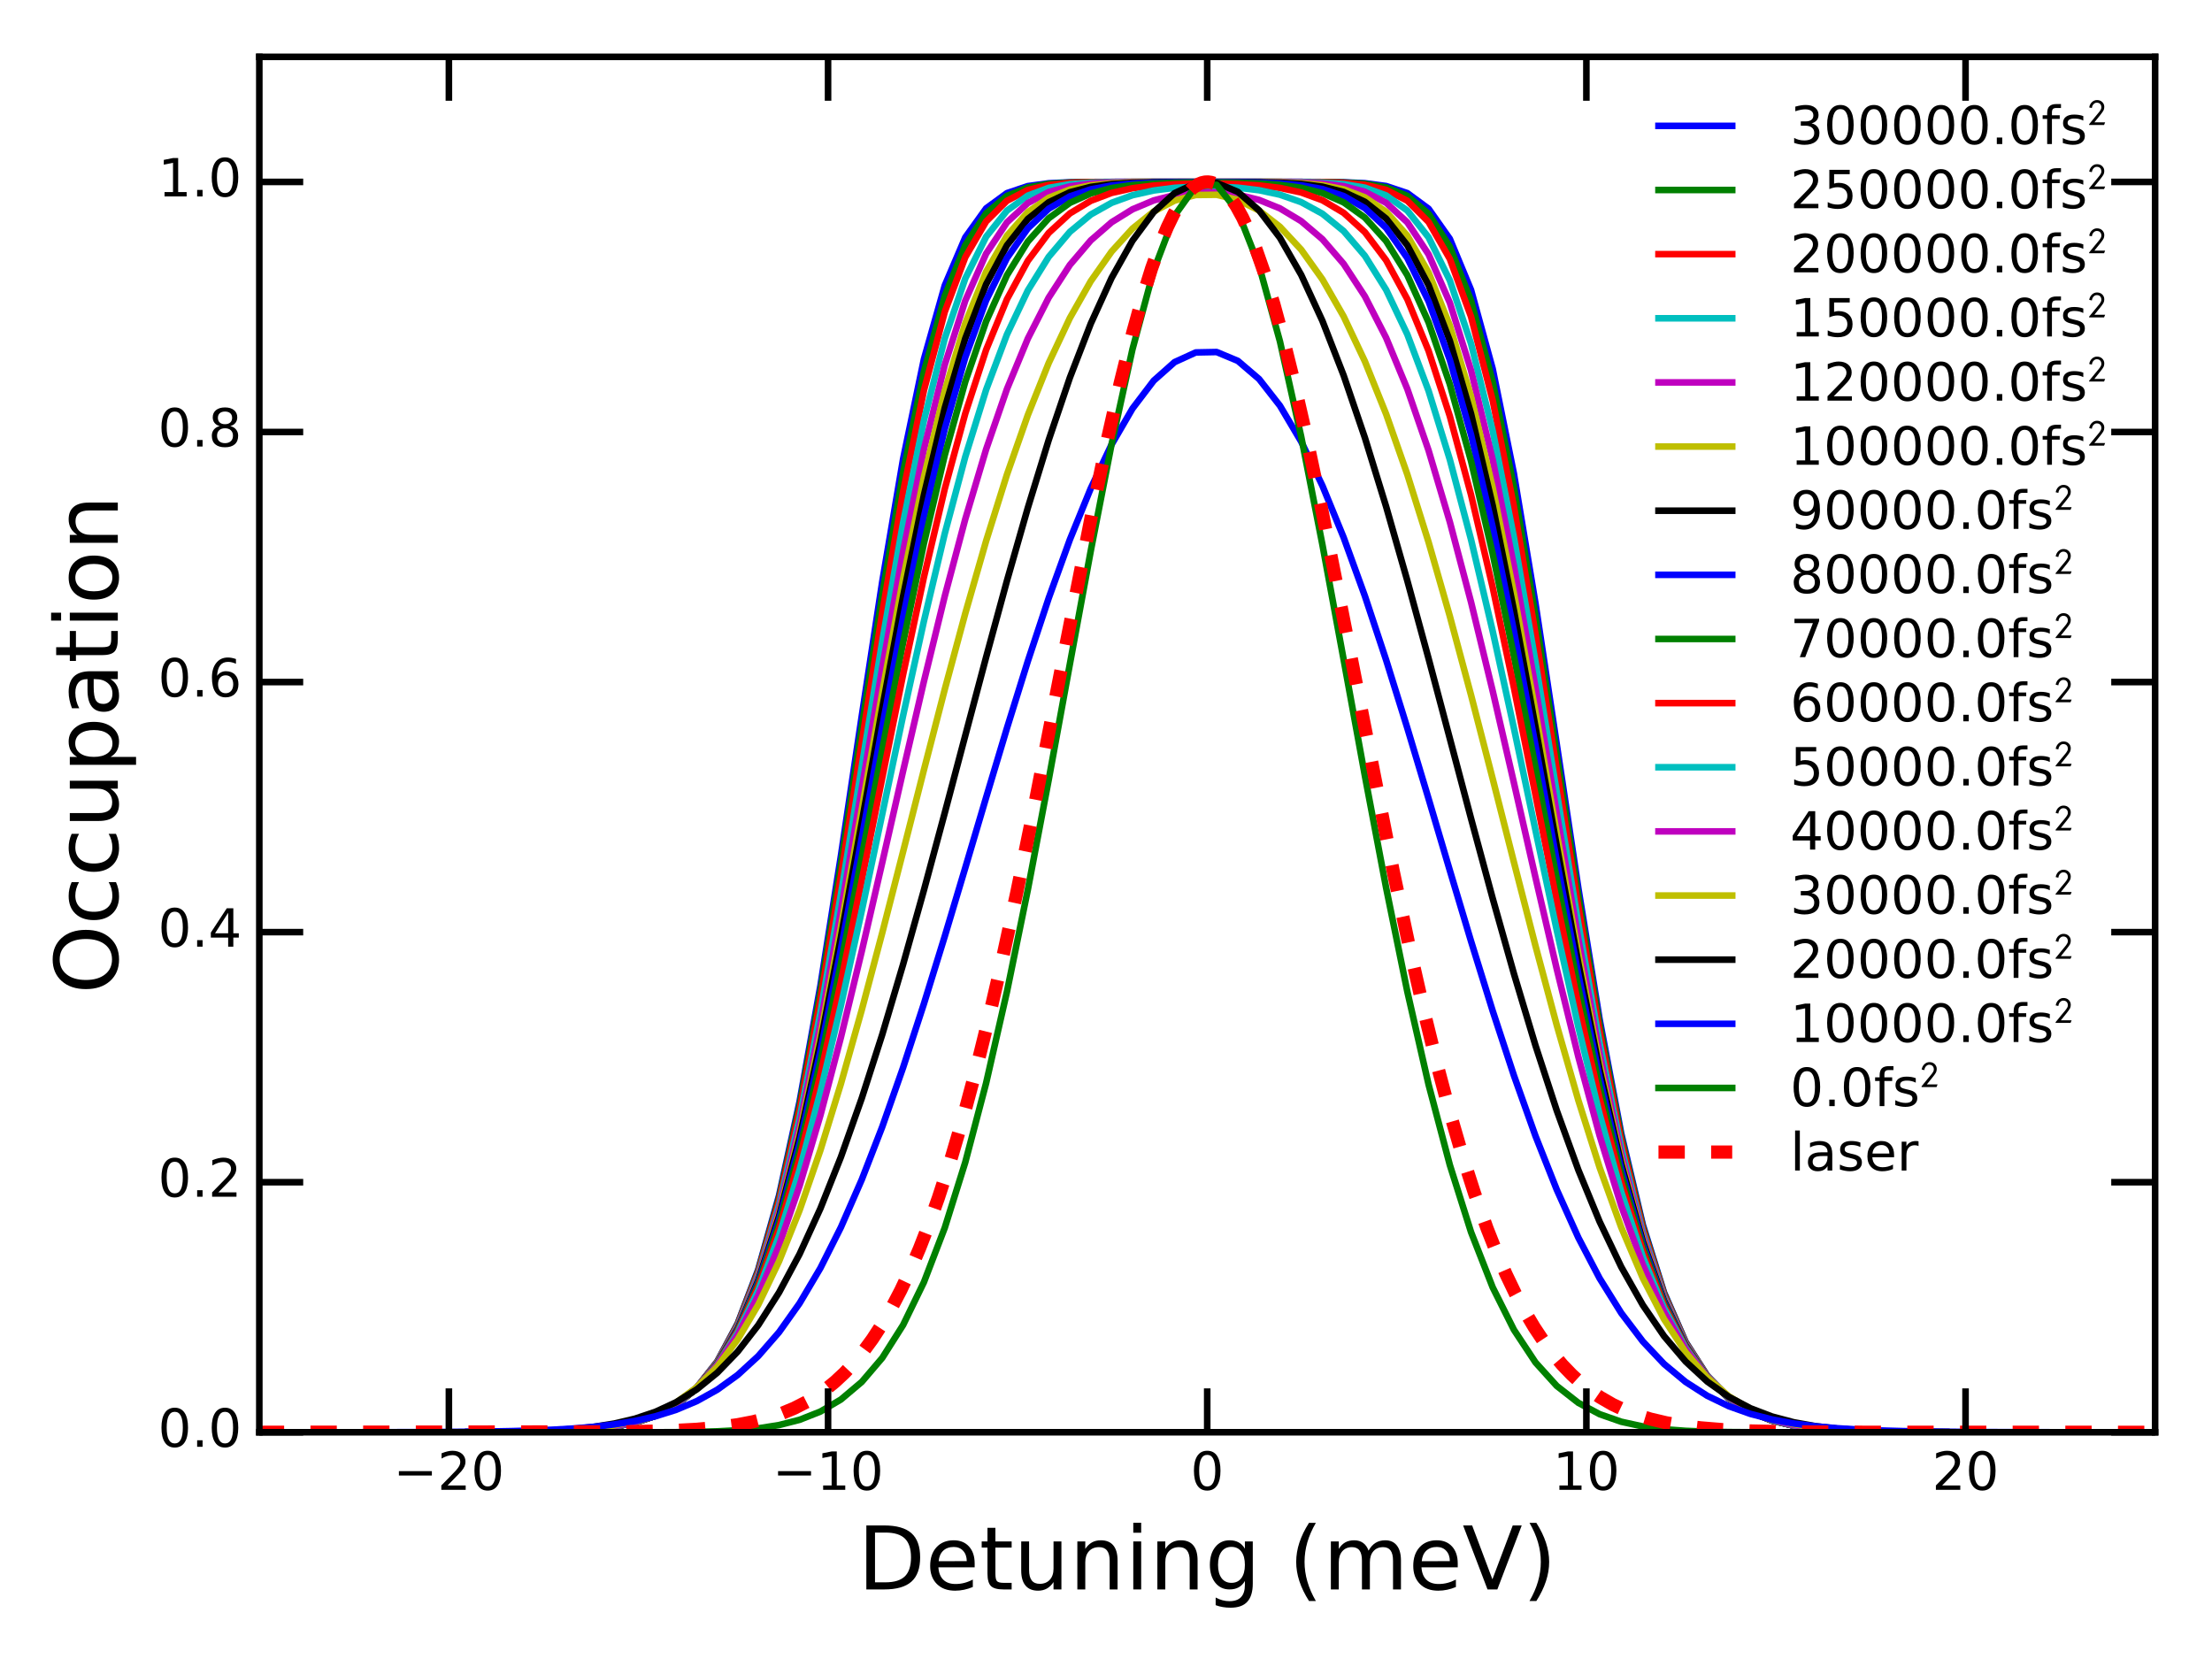 <?xml version="1.0" encoding="utf-8" standalone="no"?>
<!DOCTYPE svg PUBLIC "-//W3C//DTD SVG 1.1//EN"
  "http://www.w3.org/Graphics/SVG/1.1/DTD/svg11.dtd">
<!-- Created with matplotlib (http://matplotlib.org/) -->
<svg height="378pt" version="1.1" viewBox="0 0 504 378" width="504pt" xmlns="http://www.w3.org/2000/svg" xmlns:xlink="http://www.w3.org/1999/xlink">
 <defs>
  <style type="text/css">
*{stroke-linecap:butt;stroke-linejoin:round;stroke-miterlimit:100000;}
  </style>
 </defs>
 <g id="figure_1">
  <g id="patch_1">
   <path d="M 0 378 
L 504 378 
L 504 0 
L 0 0 
z
" style="fill:#ffffff;"/>
  </g>
  <g id="axes_1">
   <g id="patch_2">
    <path d="M 59.085 326.34 
L 491.04 326.34 
L 491.04 12.96 
L 59.085 12.96 
z
" style="fill:#ffffff;"/>
   </g>
   <g id="line2d_1">
    <path clip-path="url(#pc9c0d7b667)" d="M 544.07 326.34 
M 505 326.34 
L 503.552 326.34 
L 498.456 326.34 
L 493.441 326.34 
L 488.431 326.34 
L 483.426 326.34 
L 478.411 326.34 
L 473.4 326.34 
L 468.395 326.34 
L 463.378 326.339 
L 458.367 326.339 
L 453.362 326.337 
L 448.435 326.333 
L 443.424 326.326 
L 438.409 326.31 
L 433.49 326.28 
L 428.569 326.221 
L 423.554 326.106 
L 418.626 325.896 
L 413.703 325.516 
L 408.696 324.828 
L 403.768 323.659 
L 398.844 321.698 
L 393.918 318.503 
L 388.997 313.456 
L 384.073 305.763 
L 379.146 294.496 
L 374.314 279.054 
L 369.389 258.236 
L 364.462 232.21 
L 359.628 202.392 
L 354.703 169.58 
L 349.863 137.527 
L 344.94 107.929 
L 340.103 84.034 
L 335.174 66.064 
L 330.339 54.415 
L 325.501 47.562 
L 320.66 44.004 
L 315.824 42.386 
L 310.985 41.747 
L 306.151 41.53 
L 301.314 41.467 
L 296.474 41.452 
L 291.632 41.45 
L 286.881 41.449 
L 282.049 41.449 
L 277.206 41.449 
L 272.454 41.449 
L 267.621 41.449 
L 262.864 41.449 
L 258.033 41.45 
L 253.278 41.453 
L 248.528 41.469 
L 243.774 41.534 
L 238.94 41.76 
L 234.189 42.404 
L 229.435 44.004 
L 224.686 47.474 
L 219.934 54.096 
L 215.265 65.044 
L 210.515 81.834 
L 205.762 104.626 
L 201.014 132.581 
L 196.349 163.18 
L 191.595 195.04 
L 186.932 224.578 
L 182.18 251.001 
L 177.511 272.356 
L 172.761 289.256 
L 168.094 301.51 
L 163.431 310.197 
L 158.766 316.124 
L 154.013 320.092 
L 149.349 322.574 
L 144.683 324.119 
L 140.021 325.058 
L 135.356 325.615 
L 130.773 325.934 
L 126.111 326.119 
L 121.445 326.222 
L 116.777 326.278 
L 112.205 326.308 
L 107.538 326.324 
L 102.96 326.332 
L 98.296 326.336 
L 93.712 326.338 
L 89.049 326.339 
L 84.467 326.34 
L 79.89 326.34 
L 75.31 326.34 
L 70.651 326.34 
L 66.065 326.34 
" style="fill:none;stroke:#0000ff;stroke-linecap:square;stroke-width:1.5;"/>
   </g>
   <g id="line2d_2">
    <path clip-path="url(#pc9c0d7b667)" d="M 544.07 326.34 
M 505 326.34 
L 503.552 326.34 
L 498.456 326.34 
L 493.441 326.34 
L 488.431 326.34 
L 483.426 326.34 
L 478.411 326.34 
L 473.4 326.34 
L 468.395 326.34 
L 463.378 326.339 
L 458.367 326.339 
L 453.362 326.337 
L 448.435 326.333 
L 443.424 326.326 
L 438.409 326.31 
L 433.49 326.28 
L 428.569 326.221 
L 423.554 326.106 
L 418.626 325.896 
L 413.703 325.516 
L 408.696 324.829 
L 403.768 323.661 
L 398.844 321.703 
L 393.918 318.517 
L 388.997 313.493 
L 384.073 305.849 
L 379.146 294.683 
L 374.314 279.427 
L 369.389 258.924 
L 364.462 233.362 
L 359.628 204.123 
L 354.703 171.934 
L 349.863 140.37 
L 344.94 110.989 
L 340.103 86.944 
L 335.174 68.493 
L 330.339 56.197 
L 325.501 48.702 
L 320.66 44.636 
L 315.824 42.687 
L 310.985 41.869 
L 306.151 41.571 
L 301.314 41.479 
L 296.474 41.455 
L 291.632 41.45 
L 286.881 41.449 
L 282.049 41.449 
L 277.206 41.449 
L 272.454 41.449 
L 267.621 41.449 
L 262.864 41.449 
L 258.033 41.45 
L 253.278 41.456 
L 248.528 41.482 
L 243.774 41.577 
L 238.94 41.886 
L 234.189 42.709 
L 229.435 44.636 
L 224.686 48.603 
L 219.934 55.854 
L 215.265 67.43 
L 210.515 84.708 
L 205.762 107.688 
L 201.014 135.481 
L 196.349 165.645 
L 191.595 196.916 
L 186.932 225.876 
L 182.18 251.81 
L 177.511 272.822 
L 172.761 289.5 
L 168.094 301.631 
L 163.431 310.252 
L 158.766 316.148 
L 154.013 320.101 
L 149.349 322.577 
L 144.683 324.12 
L 140.021 325.058 
L 135.356 325.615 
L 130.773 325.934 
L 126.111 326.119 
L 121.445 326.222 
L 116.777 326.278 
L 112.205 326.308 
L 107.538 326.324 
L 102.96 326.332 
L 98.296 326.336 
L 93.712 326.338 
L 89.049 326.339 
L 84.467 326.34 
L 79.89 326.34 
L 75.31 326.34 
L 70.651 326.34 
L 66.065 326.34 
" style="fill:none;stroke:#008000;stroke-linecap:square;stroke-width:1.5;"/>
   </g>
   <g id="line2d_3">
    <path clip-path="url(#pc9c0d7b667)" d="M 544.07 326.34 
M 505 326.34 
L 503.552 326.34 
L 498.456 326.34 
L 493.441 326.34 
L 488.431 326.34 
L 483.426 326.34 
L 478.411 326.34 
L 473.4 326.34 
L 468.395 326.34 
L 463.378 326.339 
L 458.367 326.339 
L 453.362 326.337 
L 448.435 326.333 
L 443.424 326.326 
L 438.409 326.31 
L 433.49 326.28 
L 428.569 326.221 
L 423.554 326.106 
L 418.626 325.896 
L 413.703 325.516 
L 408.696 324.829 
L 403.768 323.663 
L 398.844 321.711 
L 393.918 318.537 
L 388.997 313.544 
L 384.073 305.972 
L 379.146 294.954 
L 374.314 279.966 
L 369.389 259.917 
L 364.462 235.02 
L 359.628 206.606 
L 354.703 175.303 
L 349.863 144.453 
L 344.94 115.422 
L 340.103 91.23 
L 335.174 72.165 
L 330.339 58.991 
L 325.501 50.578 
L 320.66 45.742 
L 315.824 43.255 
L 310.985 42.121 
L 306.151 41.667 
L 301.314 41.51 
L 296.474 41.463 
L 291.632 41.452 
L 286.881 41.449 
L 282.049 41.449 
L 277.206 41.449 
L 272.454 41.449 
L 267.621 41.449 
L 262.864 41.45 
L 258.033 41.452 
L 253.278 41.465 
L 248.528 41.514 
L 243.774 41.677 
L 238.94 42.147 
L 234.189 43.285 
L 229.435 45.742 
L 224.686 50.464 
L 219.934 58.614 
L 215.265 71.046 
L 210.515 88.949 
L 205.762 112.13 
L 201.014 139.649 
L 196.349 169.173 
L 191.595 199.603 
L 186.932 227.741 
L 182.18 252.98 
L 177.511 273.498 
L 172.761 289.855 
L 168.094 301.804 
L 163.431 310.331 
L 158.766 316.181 
L 154.013 320.114 
L 149.349 322.582 
L 144.683 324.122 
L 140.021 325.059 
L 135.356 325.615 
L 130.773 325.934 
L 126.111 326.119 
L 121.445 326.222 
L 116.777 326.279 
L 112.205 326.308 
L 107.538 326.324 
L 102.96 326.332 
L 98.296 326.336 
L 93.712 326.338 
L 89.049 326.339 
L 84.467 326.34 
L 79.89 326.34 
L 75.31 326.34 
L 70.651 326.34 
L 66.065 326.34 
" style="fill:none;stroke:#ff0000;stroke-linecap:square;stroke-width:1.5;"/>
   </g>
   <g id="line2d_4">
    <path clip-path="url(#pc9c0d7b667)" d="M 544.07 326.34 
M 505 326.34 
L 503.552 326.34 
L 498.456 326.34 
L 493.441 326.34 
L 488.431 326.34 
L 483.426 326.34 
L 478.411 326.34 
L 473.4 326.34 
L 468.395 326.34 
L 463.378 326.339 
L 458.367 326.339 
L 453.362 326.337 
L 448.435 326.333 
L 443.424 326.326 
L 438.409 326.31 
L 433.49 326.28 
L 428.569 326.221 
L 423.554 326.106 
L 418.626 325.896 
L 413.703 325.516 
L 408.696 324.83 
L 403.768 323.666 
L 398.844 321.721 
L 393.918 318.567 
L 388.997 313.624 
L 384.073 306.165 
L 379.146 295.382 
L 374.314 280.82 
L 369.389 261.482 
L 364.462 237.618 
L 359.628 210.474 
L 354.703 180.541 
L 349.863 150.823 
L 344.94 122.421 
L 340.103 98.147 
L 335.174 78.302 
L 330.339 63.89 
L 325.501 54.083 
L 320.66 47.982 
L 315.824 44.528 
L 310.985 42.76 
L 306.151 41.948 
L 301.314 41.617 
L 296.474 41.498 
L 291.632 41.461 
L 286.881 41.452 
L 282.049 41.45 
L 277.206 41.449 
L 272.454 41.449 
L 267.621 41.45 
L 262.864 41.452 
L 258.033 41.463 
L 253.278 41.503 
L 248.528 41.627 
L 243.774 41.966 
L 238.94 42.803 
L 234.189 44.572 
L 229.435 47.982 
L 224.686 53.945 
L 219.934 63.464 
L 215.265 77.107 
L 210.515 95.814 
L 205.762 119.159 
L 201.014 146.16 
L 196.349 174.661 
L 191.595 203.787 
L 186.932 230.66 
L 182.18 254.82 
L 177.511 274.565 
L 172.761 290.415 
L 168.094 302.077 
L 163.431 310.453 
L 158.766 316.231 
L 154.013 320.133 
L 149.349 322.588 
L 144.683 324.124 
L 140.021 325.06 
L 135.356 325.615 
L 130.773 325.934 
L 126.111 326.119 
L 121.445 326.222 
L 116.777 326.278 
L 112.205 326.308 
L 107.538 326.324 
L 102.96 326.332 
L 98.296 326.336 
L 93.712 326.338 
L 89.049 326.339 
L 84.467 326.34 
L 79.89 326.34 
L 75.31 326.34 
L 70.651 326.34 
L 66.065 326.34 
" style="fill:none;stroke:#00bfbf;stroke-linecap:square;stroke-width:1.5;"/>
   </g>
   <g id="line2d_5">
    <path clip-path="url(#pc9c0d7b667)" d="M 544.07 326.34 
M 505 326.34 
L 503.552 326.34 
L 498.456 326.34 
L 493.441 326.34 
L 488.431 326.34 
L 483.426 326.34 
L 478.411 326.34 
L 473.4 326.34 
L 468.395 326.34 
L 463.378 326.339 
L 458.367 326.339 
L 453.362 326.337 
L 448.435 326.333 
L 443.424 326.326 
L 438.409 326.31 
L 433.49 326.28 
L 428.569 326.221 
L 423.554 326.106 
L 418.626 325.896 
L 413.703 325.516 
L 408.696 324.83 
L 403.768 323.668 
L 398.844 321.728 
L 393.918 318.59 
L 388.997 313.692 
L 384.073 306.339 
L 379.146 295.779 
L 374.314 281.621 
L 369.389 262.949 
L 364.462 240.038 
L 359.628 214.059 
L 354.703 185.377 
L 349.863 156.722 
L 344.94 128.98 
L 340.103 104.771 
L 335.174 84.386 
L 330.339 68.981 
L 325.501 57.959 
L 320.66 50.66 
L 315.824 46.203 
L 310.985 43.704 
L 306.151 42.425 
L 301.314 41.831 
L 296.474 41.583 
L 291.632 41.491 
L 286.881 41.461 
L 282.049 41.452 
L 277.206 41.45 
L 272.454 41.45 
L 267.621 41.453 
L 262.864 41.462 
L 258.033 41.496 
L 253.278 41.594 
L 248.528 41.852 
L 243.774 42.456 
L 238.94 43.768 
L 234.189 46.263 
L 229.435 50.66 
L 224.686 57.798 
L 219.934 68.514 
L 215.265 83.132 
L 210.515 102.41 
L 205.762 125.759 
L 201.014 152.199 
L 196.349 179.728 
L 191.595 207.658 
L 186.932 233.375 
L 182.18 256.542 
L 177.511 275.568 
L 172.761 290.938 
L 168.094 302.327 
L 163.431 310.561 
L 158.766 316.273 
L 154.013 320.146 
L 149.349 322.592 
L 144.683 324.125 
L 140.021 325.06 
L 135.356 325.615 
L 130.773 325.934 
L 126.111 326.119 
L 121.445 326.222 
L 116.777 326.278 
L 112.205 326.308 
L 107.538 326.324 
L 102.96 326.332 
L 98.296 326.336 
L 93.712 326.338 
L 89.049 326.339 
L 84.467 326.34 
L 79.89 326.34 
L 75.31 326.34 
L 70.651 326.34 
L 66.065 326.34 
" style="fill:none;stroke:#bf00bf;stroke-linecap:square;stroke-width:1.5;"/>
   </g>
   <g id="line2d_6">
    <path clip-path="url(#pc9c0d7b667)" d="M 544.07 326.34 
M 505 326.34 
L 503.552 326.34 
L 498.456 326.34 
L 493.441 326.34 
L 488.431 326.34 
L 483.426 326.34 
L 478.411 326.34 
L 473.4 326.34 
L 468.395 326.34 
L 463.378 326.339 
L 458.367 326.339 
L 453.362 326.337 
L 448.435 326.333 
L 443.424 326.326 
L 438.409 326.31 
L 433.49 326.28 
L 428.569 326.221 
L 423.554 326.106 
L 418.626 325.896 
L 413.703 325.516 
L 408.696 324.83 
L 403.768 323.667 
L 398.844 321.73 
L 393.918 318.606 
L 388.997 313.747 
L 384.073 306.496 
L 379.146 296.15 
L 374.314 282.377 
L 369.389 264.334 
L 364.462 242.311 
L 359.628 217.402 
L 354.703 189.877 
L 349.863 162.221 
L 344.94 135.147 
L 340.103 111.109 
L 335.174 90.362 
L 330.339 74.169 
L 325.501 62.103 
L 320.66 53.702 
L 315.824 48.251 
L 310.985 44.966 
L 306.151 43.133 
L 301.314 42.192 
L 296.474 41.75 
L 291.632 41.561 
L 286.881 41.488 
L 282.049 41.463 
L 277.206 41.456 
L 272.454 41.456 
L 267.621 41.464 
L 262.864 41.491 
L 258.033 41.571 
L 253.278 41.771 
L 248.528 42.227 
L 243.774 43.181 
L 238.94 45.054 
L 234.189 48.327 
L 229.435 53.702 
L 224.686 61.923 
L 219.934 73.669 
L 215.265 89.065 
L 210.515 108.733 
L 205.762 131.977 
L 201.014 157.831 
L 196.349 184.44 
L 191.595 211.266 
L 186.932 235.919 
L 182.18 258.165 
L 177.511 276.515 
L 172.761 291.429 
L 168.094 302.556 
L 163.431 310.654 
L 158.766 316.304 
L 154.013 320.154 
L 149.349 322.593 
L 144.683 324.124 
L 140.021 325.059 
L 135.356 325.615 
L 130.773 325.934 
L 126.111 326.119 
L 121.445 326.222 
L 116.777 326.278 
L 112.205 326.308 
L 107.538 326.324 
L 102.96 326.332 
L 98.296 326.336 
L 93.712 326.338 
L 89.049 326.339 
L 84.467 326.34 
L 79.89 326.34 
L 75.31 326.34 
L 70.651 326.34 
L 66.065 326.34 
" style="fill:none;stroke:#bfbf00;stroke-linecap:square;stroke-width:1.5;"/>
   </g>
   <g id="line2d_7">
    <path clip-path="url(#pc9c0d7b667)" d="M 544.07 326.34 
M 505 326.34 
L 503.552 326.34 
L 498.456 326.34 
L 493.441 326.34 
L 488.431 326.34 
L 483.426 326.34 
L 478.411 326.34 
L 473.4 326.34 
L 468.395 326.34 
L 463.378 326.339 
L 458.367 326.339 
L 453.362 326.337 
L 448.435 326.333 
L 443.424 326.326 
L 438.409 326.31 
L 433.49 326.28 
L 428.569 326.221 
L 423.554 326.106 
L 418.626 325.896 
L 413.703 325.515 
L 408.696 324.829 
L 403.768 323.666 
L 398.844 321.729 
L 393.918 318.611 
L 388.997 313.777 
L 384.073 306.59 
L 379.146 296.383 
L 374.314 282.859 
L 369.389 265.218 
L 364.462 243.755 
L 359.628 219.517 
L 354.703 192.714 
L 349.863 165.692 
L 344.94 139.063 
L 340.103 115.178 
L 335.174 94.271 
L 330.339 77.648 
L 325.501 64.973 
L 320.66 55.896 
L 315.824 49.803 
L 310.985 45.98 
L 306.151 43.744 
L 301.314 42.531 
L 296.474 41.922 
L 291.632 41.642 
L 286.881 41.525 
L 282.049 41.48 
L 277.206 41.466 
L 272.454 41.467 
L 267.621 41.482 
L 262.864 41.531 
L 258.033 41.658 
L 253.278 41.952 
L 248.528 42.578 
L 243.774 43.804 
L 238.94 46.085 
L 234.189 49.89 
L 229.435 55.896 
L 224.686 64.781 
L 219.934 77.129 
L 215.265 92.952 
L 210.515 112.801 
L 205.762 135.928 
L 201.014 161.388 
L 196.349 187.412 
L 191.595 213.545 
L 186.932 237.533 
L 182.18 259.2 
L 177.511 277.12 
L 172.761 291.741 
L 168.094 302.698 
L 163.431 310.708 
L 158.766 316.319 
L 154.013 320.155 
L 149.349 322.591 
L 144.683 324.123 
L 140.021 325.058 
L 135.356 325.615 
L 130.773 325.933 
L 126.111 326.119 
L 121.445 326.222 
L 116.777 326.278 
L 112.205 326.308 
L 107.538 326.324 
L 102.96 326.332 
L 98.296 326.336 
L 93.712 326.338 
L 89.049 326.339 
L 84.467 326.34 
L 79.89 326.34 
L 75.31 326.34 
L 70.651 326.34 
L 66.065 326.34 
" style="fill:none;stroke:#000000;stroke-linecap:square;stroke-width:1.5;"/>
   </g>
   <g id="line2d_8">
    <path clip-path="url(#pc9c0d7b667)" d="M 544.07 326.34 
M 505 326.34 
L 503.552 326.34 
L 498.456 326.34 
L 493.441 326.34 
L 488.431 326.34 
L 483.426 326.34 
L 478.411 326.34 
L 473.4 326.34 
L 468.395 326.34 
L 463.378 326.339 
L 458.367 326.339 
L 453.362 326.337 
L 448.435 326.333 
L 443.424 326.326 
L 438.409 326.31 
L 433.49 326.28 
L 428.569 326.221 
L 423.554 326.106 
L 418.626 325.895 
L 413.703 325.514 
L 408.696 324.826 
L 403.768 323.661 
L 398.844 321.723 
L 393.918 318.611 
L 388.997 313.806 
L 384.073 306.699 
L 379.146 296.663 
L 374.314 283.442 
L 369.389 266.285 
L 364.462 245.489 
L 359.628 222.045 
L 354.703 196.098 
L 349.863 169.833 
L 344.94 143.756 
L 340.103 120.098 
L 335.174 99.062 
L 330.339 81.993 
L 325.501 68.646 
L 320.66 58.789 
L 315.824 51.927 
L 310.985 47.431 
L 306.151 44.667 
L 301.314 43.076 
L 296.474 42.223 
L 291.632 41.799 
L 286.881 41.606 
L 282.049 41.524 
L 277.206 41.496 
L 272.454 41.497 
L 267.621 41.529 
L 262.864 41.615 
L 258.033 41.825 
L 253.278 42.267 
L 248.528 43.14 
L 243.774 44.743 
L 238.94 47.559 
L 234.189 52.027 
L 229.435 58.789 
L 224.686 68.44 
L 219.934 81.453 
L 215.265 97.72 
L 210.515 117.725 
L 205.762 140.668 
L 201.014 165.635 
L 196.349 190.955 
L 191.595 216.27 
L 186.932 239.47 
L 182.18 260.449 
L 177.511 277.852 
L 172.761 292.117 
L 168.094 302.864 
L 163.431 310.766 
L 158.766 316.331 
L 154.013 320.151 
L 149.349 322.586 
L 144.683 324.119 
L 140.021 325.056 
L 135.356 325.614 
L 130.773 325.933 
L 126.111 326.119 
L 121.445 326.222 
L 116.777 326.278 
L 112.205 326.308 
L 107.538 326.324 
L 102.96 326.332 
L 98.296 326.336 
L 93.712 326.338 
L 89.049 326.339 
L 84.467 326.34 
L 79.89 326.34 
L 75.31 326.34 
L 70.651 326.34 
L 66.065 326.34 
" style="fill:none;stroke:#0000ff;stroke-linecap:square;stroke-width:1.5;"/>
   </g>
   <g id="line2d_9">
    <path clip-path="url(#pc9c0d7b667)" d="M 544.07 326.34 
M 505 326.34 
L 503.552 326.34 
L 498.456 326.34 
L 493.441 326.34 
L 488.431 326.34 
L 483.426 326.34 
L 478.411 326.34 
L 473.4 326.34 
L 468.395 326.34 
L 463.378 326.339 
L 458.367 326.339 
L 453.362 326.337 
L 448.435 326.333 
L 443.424 326.326 
L 438.409 326.31 
L 433.49 326.28 
L 428.569 326.221 
L 423.554 326.106 
L 418.626 325.895 
L 413.703 325.512 
L 408.696 324.821 
L 403.768 323.651 
L 398.844 321.709 
L 393.918 318.602 
L 388.997 313.831 
L 384.073 306.824 
L 379.146 297.005 
L 374.314 284.165 
L 369.389 267.606 
L 364.462 247.622 
L 359.628 225.134 
L 354.703 200.213 
L 349.863 174.871 
L 344.94 149.49 
L 340.103 126.164 
L 335.174 105.057 
L 330.339 87.539 
L 325.501 73.457 
L 320.66 62.706 
L 315.824 54.919 
L 310.985 49.578 
L 306.151 46.114 
L 301.314 43.995 
L 296.474 42.776 
L 291.632 42.119 
L 286.881 41.794 
L 282.049 41.641 
L 277.206 41.585 
L 272.454 41.587 
L 267.621 41.65 
L 262.864 41.811 
L 258.033 42.162 
L 253.278 42.841 
L 248.528 44.082 
L 243.774 46.212 
L 238.94 49.733 
L 234.189 55.035 
L 229.435 62.705 
L 224.686 73.236 
L 219.934 86.977 
L 215.265 103.695 
L 210.515 123.803 
L 205.762 146.464 
L 201.014 170.802 
L 196.349 195.263 
L 191.595 219.592 
L 186.932 241.846 
L 182.18 261.989 
L 177.511 278.759 
L 172.761 292.58 
L 168.094 303.063 
L 163.431 310.827 
L 158.766 316.333 
L 154.013 320.137 
L 149.349 322.573 
L 144.683 324.111 
L 140.021 325.052 
L 135.356 325.612 
L 130.773 325.933 
L 126.111 326.119 
L 121.445 326.222 
L 116.777 326.278 
L 112.205 326.308 
L 107.538 326.324 
L 102.96 326.332 
L 98.296 326.336 
L 93.712 326.338 
L 89.049 326.339 
L 84.467 326.34 
L 79.89 326.34 
L 75.31 326.34 
L 70.651 326.34 
L 66.065 326.34 
" style="fill:none;stroke:#008000;stroke-linecap:square;stroke-width:1.5;"/>
   </g>
   <g id="line2d_10">
    <path clip-path="url(#pc9c0d7b667)" d="M 544.07 326.34 
M 505 326.34 
L 503.552 326.34 
L 498.456 326.34 
L 493.441 326.34 
L 488.431 326.34 
L 483.426 326.34 
L 478.411 326.34 
L 473.4 326.34 
L 468.395 326.34 
L 463.378 326.339 
L 458.367 326.339 
L 453.362 326.337 
L 448.435 326.333 
L 443.424 326.326 
L 438.409 326.31 
L 433.49 326.28 
L 428.569 326.221 
L 423.554 326.106 
L 418.626 325.894 
L 413.703 325.508 
L 408.696 324.81 
L 403.768 323.629 
L 398.844 321.675 
L 393.918 318.57 
L 388.997 313.844 
L 384.073 306.973 
L 379.146 297.443 
L 374.314 285.095 
L 369.389 269.291 
L 364.462 250.315 
L 359.628 229.002 
L 354.703 205.343 
L 349.863 181.144 
L 344.94 156.662 
L 340.103 133.825 
L 335.174 112.748 
L 330.339 94.811 
L 325.501 79.947 
L 320.66 68.181 
L 315.824 59.293 
L 310.985 52.889 
L 306.151 48.495 
L 301.314 45.629 
L 296.474 43.855 
L 291.632 42.815 
L 286.881 42.251 
L 282.049 41.958 
L 277.206 41.841 
L 272.454 41.846 
L 267.621 41.976 
L 262.864 42.281 
L 258.033 42.886 
L 253.278 43.954 
L 248.528 45.752 
L 243.774 48.623 
L 238.94 53.08 
L 234.189 59.428 
L 229.435 68.181 
L 224.686 79.71 
L 219.934 94.226 
L 215.265 111.37 
L 210.515 131.49 
L 205.762 153.721 
L 201.014 177.239 
L 196.349 200.631 
L 191.595 223.748 
L 186.932 244.84 
L 182.18 263.95 
L 177.511 279.924 
L 172.761 293.175 
L 168.094 303.311 
L 163.431 310.89 
L 158.766 316.318 
L 154.013 320.102 
L 149.349 322.543 
L 144.683 324.093 
L 140.021 325.043 
L 135.356 325.609 
L 130.773 325.932 
L 126.111 326.119 
L 121.445 326.222 
L 116.777 326.279 
L 112.205 326.308 
L 107.538 326.324 
L 102.96 326.332 
L 98.296 326.336 
L 93.712 326.338 
L 89.049 326.339 
L 84.467 326.34 
L 79.89 326.34 
L 75.31 326.34 
L 70.651 326.34 
L 66.065 326.34 
" style="fill:none;stroke:#ff0000;stroke-linecap:square;stroke-width:1.5;"/>
   </g>
   <g id="line2d_11">
    <path clip-path="url(#pc9c0d7b667)" d="M 544.07 326.34 
M 505 326.34 
L 503.552 326.34 
L 498.456 326.34 
L 493.441 326.34 
L 488.431 326.34 
L 483.426 326.34 
L 478.411 326.34 
L 473.4 326.34 
L 468.395 326.34 
L 463.378 326.339 
L 458.367 326.339 
L 453.362 326.337 
L 448.435 326.333 
L 443.424 326.326 
L 438.409 326.311 
L 433.49 326.28 
L 428.569 326.221 
L 423.554 326.105 
L 418.626 325.89 
L 413.703 325.496 
L 408.696 324.781 
L 403.768 323.576 
L 398.844 321.6 
L 393.918 318.496 
L 388.997 313.839 
L 384.073 307.166 
L 379.146 298.04 
L 374.314 286.357 
L 369.389 271.538 
L 364.462 253.848 
L 359.628 234.013 
L 354.703 211.938 
L 349.863 189.193 
L 344.94 165.903 
L 340.103 143.804 
L 335.174 122.945 
L 330.339 104.695 
L 325.501 89.062 
L 320.66 76.193 
L 315.824 66.017 
L 310.985 58.287 
L 306.151 52.65 
L 301.314 48.705 
L 296.474 46.058 
L 291.632 44.36 
L 286.881 43.342 
L 282.049 42.763 
L 277.206 42.513 
L 272.454 42.524 
L 267.621 42.8 
L 262.864 43.399 
L 258.033 44.481 
L 253.278 46.212 
L 248.528 48.88 
L 243.774 52.82 
L 238.94 58.525 
L 234.189 66.176 
L 229.435 76.193 
L 224.686 88.808 
L 219.934 104.09 
L 215.265 121.562 
L 210.515 141.518 
L 205.762 163.081 
L 201.014 185.501 
L 196.349 207.525 
L 191.595 229.119 
L 186.932 248.753 
L 182.18 266.552 
L 177.511 281.495 
L 172.761 293.988 
L 168.094 303.646 
L 163.431 310.958 
L 158.766 316.268 
L 154.013 320.022 
L 149.349 322.475 
L 144.683 324.048 
L 140.021 325.02 
L 135.356 325.599 
L 130.773 325.928 
L 126.111 326.118 
L 121.445 326.223 
L 116.777 326.279 
L 112.205 326.308 
L 107.538 326.324 
L 102.96 326.332 
L 98.296 326.336 
L 93.712 326.338 
L 89.049 326.339 
L 84.467 326.34 
L 79.89 326.34 
L 75.31 326.34 
L 70.651 326.34 
L 66.065 326.34 
" style="fill:none;stroke:#00bfbf;stroke-linecap:square;stroke-width:1.5;"/>
   </g>
   <g id="line2d_12">
    <path clip-path="url(#pc9c0d7b667)" d="M 544.07 326.34 
M 505 326.34 
L 503.552 326.34 
L 498.456 326.34 
L 493.441 326.34 
L 488.431 326.34 
L 483.426 326.34 
L 478.411 326.34 
L 473.4 326.34 
L 468.395 326.34 
L 463.378 326.339 
L 458.367 326.339 
L 453.362 326.337 
L 448.435 326.334 
L 443.424 326.326 
L 438.409 326.311 
L 433.49 326.281 
L 428.569 326.221 
L 423.554 326.1 
L 418.626 325.872 
L 413.703 325.454 
L 408.696 324.702 
L 403.768 323.45 
L 398.844 321.439 
L 393.918 318.351 
L 388.997 313.823 
L 384.073 307.474 
L 379.146 298.952 
L 374.314 288.203 
L 369.389 274.716 
L 364.462 258.713 
L 359.628 240.793 
L 354.703 220.772 
L 349.863 199.961 
L 344.94 178.348 
L 340.103 157.433 
L 335.174 137.187 
L 330.339 118.906 
L 325.501 102.643 
L 320.66 88.638 
L 315.824 76.958 
L 310.985 67.519 
L 306.151 60.125 
L 301.314 54.511 
L 296.474 50.388 
L 291.632 47.475 
L 286.881 45.553 
L 282.049 44.363 
L 277.206 43.816 
L 272.454 43.841 
L 267.621 44.442 
L 262.864 45.666 
L 258.033 47.693 
L 253.278 50.64 
L 248.528 54.772 
L 243.774 60.357 
L 238.94 67.82 
L 234.189 77.147 
L 229.435 88.638 
L 224.686 102.372 
L 219.934 118.288 
L 215.265 135.822 
L 210.515 155.241 
L 205.762 175.701 
L 201.014 196.558 
L 196.349 216.752 
L 191.595 236.365 
L 186.932 254.112 
L 182.18 270.199 
L 177.511 283.765 
L 172.761 295.207 
L 168.094 304.169 
L 163.431 311.066 
L 158.766 316.172 
L 154.013 319.861 
L 149.349 322.324 
L 144.683 323.938 
L 140.021 324.952 
L 135.356 325.564 
L 130.773 325.913 
L 126.111 326.114 
L 121.445 326.222 
L 116.777 326.28 
L 112.205 326.309 
L 107.538 326.324 
L 102.96 326.332 
L 98.296 326.336 
L 93.712 326.338 
L 89.049 326.339 
L 84.467 326.34 
L 79.89 326.34 
L 75.31 326.34 
L 70.651 326.34 
L 66.065 326.34 
" style="fill:none;stroke:#bf00bf;stroke-linecap:square;stroke-width:1.5;"/>
   </g>
   <g id="line2d_13">
    <path clip-path="url(#pc9c0d7b667)" d="M 544.07 326.34 
M 505 326.34 
L 503.552 326.34 
L 498.456 326.34 
L 493.441 326.34 
L 488.431 326.34 
L 483.426 326.34 
L 478.411 326.34 
L 473.4 326.34 
L 468.395 326.34 
L 463.378 326.339 
L 458.367 326.339 
L 453.362 326.337 
L 448.435 326.335 
L 443.424 326.328 
L 438.409 326.312 
L 433.49 326.278 
L 428.569 326.207 
L 423.554 326.063 
L 418.626 325.795 
L 413.703 325.318 
L 408.696 324.491 
L 403.768 323.173 
L 398.844 321.142 
L 393.918 318.144 
L 388.997 313.899 
L 384.073 308.124 
L 379.146 300.564 
L 374.314 291.208 
L 369.389 279.624 
L 364.462 265.981 
L 359.628 250.72 
L 354.703 233.578 
L 349.863 215.54 
L 344.94 196.434 
L 340.103 177.435 
L 335.174 158.376 
L 330.339 140.394 
L 325.501 123.538 
L 320.66 108.117 
L 315.824 94.341 
L 310.985 82.327 
L 306.151 72.11 
L 301.314 63.656 
L 296.474 56.88 
L 291.632 51.674 
L 286.881 47.973 
L 282.049 45.54 
L 277.206 44.377 
L 272.454 44.431 
L 267.621 45.705 
L 262.864 48.197 
L 258.033 52.078 
L 253.278 57.311 
L 248.528 64.065 
L 243.774 72.444 
L 238.94 82.725 
L 234.189 94.572 
L 229.435 108.117 
L 224.686 123.25 
L 219.934 139.77 
L 215.265 157.063 
L 210.515 175.407 
L 205.762 194.061 
L 201.014 212.56 
L 196.349 230.115 
L 191.595 246.941 
L 186.932 262.064 
L 182.18 275.766 
L 177.511 287.382 
L 172.761 297.287 
L 168.094 305.172 
L 163.431 311.371 
L 158.766 316.083 
L 154.013 319.595 
L 149.349 322.026 
L 144.683 323.68 
L 140.021 324.762 
L 135.356 325.441 
L 130.773 325.843 
L 126.111 326.08 
L 121.445 326.209 
L 116.777 326.276 
L 112.205 326.31 
L 107.538 326.326 
L 102.96 326.333 
L 98.296 326.337 
L 93.712 326.338 
L 89.049 326.339 
L 84.467 326.34 
L 79.89 326.34 
L 75.31 326.34 
L 70.651 326.34 
L 66.065 326.34 
" style="fill:none;stroke:#bfbf00;stroke-linecap:square;stroke-width:1.5;"/>
   </g>
   <g id="line2d_14">
    <path clip-path="url(#pc9c0d7b667)" d="M 544.07 326.34 
M 505 326.34 
L 503.552 326.34 
L 498.456 326.34 
L 493.441 326.34 
L 488.431 326.34 
L 483.426 326.34 
L 478.411 326.34 
L 473.4 326.34 
L 468.395 326.34 
L 463.378 326.34 
L 458.367 326.339 
L 453.362 326.337 
L 448.435 326.33 
L 443.424 326.315 
L 438.409 326.282 
L 433.49 326.217 
L 428.569 326.098 
L 423.554 325.883 
L 418.626 325.527 
L 413.703 324.957 
L 408.696 324.061 
L 403.768 322.751 
L 398.844 320.876 
L 393.918 318.28 
L 388.997 314.789 
L 384.073 310.228 
L 379.146 304.424 
L 374.314 297.359 
L 369.389 288.655 
L 364.462 278.336 
L 359.628 266.592 
L 354.703 253.033 
L 349.863 238.235 
L 344.94 221.848 
L 340.103 204.699 
L 335.174 186.498 
L 330.339 168.257 
L 325.501 150.06 
L 320.66 132.316 
L 315.824 115.42 
L 310.985 99.73 
L 306.151 85.551 
L 301.314 73.125 
L 296.474 62.629 
L 291.632 54.18 
L 286.881 47.942 
L 282.049 43.723 
L 277.206 41.67 
L 272.454 41.765 
L 267.621 44.012 
L 262.864 48.326 
L 258.033 54.849 
L 253.278 63.312 
L 248.528 73.743 
L 243.774 86.029 
L 238.94 100.267 
L 234.189 115.712 
L 229.435 132.316 
L 224.686 149.738 
L 219.934 167.604 
L 215.265 185.202 
L 210.515 202.812 
L 205.762 219.756 
L 201.014 235.73 
L 196.349 250.237 
L 191.595 263.639 
L 186.932 275.346 
L 182.18 285.749 
L 177.511 294.485 
L 172.761 301.94 
L 168.094 307.945 
L 163.431 312.773 
L 158.766 316.565 
L 154.013 319.518 
L 149.349 321.676 
L 144.683 323.243 
L 140.021 324.346 
L 135.356 325.099 
L 130.773 325.588 
L 126.111 325.906 
L 121.445 326.101 
L 116.777 326.214 
L 112.205 326.277 
L 107.538 326.311 
L 102.96 326.327 
L 98.296 326.335 
L 93.712 326.338 
L 89.049 326.34 
L 84.467 326.34 
L 79.89 326.34 
L 75.31 326.34 
L 70.651 326.34 
L 66.065 326.34 
" style="fill:none;stroke:#000000;stroke-linecap:square;stroke-width:1.5;"/>
   </g>
   <g id="line2d_15">
    <path clip-path="url(#pc9c0d7b667)" d="M 544.07 326.34 
M 505 326.34 
L 503.552 326.34 
L 498.456 326.339 
L 493.441 326.339 
L 488.431 326.338 
L 483.426 326.337 
L 478.411 326.336 
L 473.4 326.333 
L 468.395 326.329 
L 463.378 326.322 
L 458.367 326.311 
L 453.362 326.294 
L 448.435 326.268 
L 443.424 326.228 
L 438.409 326.166 
L 433.49 326.074 
L 428.569 325.936 
L 423.554 325.728 
L 418.626 325.426 
L 413.703 324.986 
L 408.696 324.338 
L 403.768 323.43 
L 398.844 322.157 
L 393.918 320.403 
L 388.997 318.029 
L 384.073 314.876 
L 379.146 310.773 
L 374.314 305.649 
L 369.389 299.16 
L 364.462 291.25 
L 359.628 282.005 
L 354.703 271.064 
L 349.863 258.848 
L 344.94 245.043 
L 340.103 230.33 
L 335.174 214.459 
L 330.339 198.319 
L 325.501 182.002 
L 320.66 165.894 
L 315.824 150.374 
L 310.985 135.797 
L 306.151 122.478 
L 301.314 110.681 
L 296.474 100.617 
L 291.632 92.444 
L 286.881 86.364 
L 282.049 82.228 
L 277.206 80.208 
L 272.454 80.302 
L 267.621 82.512 
L 262.864 86.739 
L 258.033 93.093 
L 253.278 101.275 
L 248.528 111.271 
L 243.774 122.929 
L 238.94 136.298 
L 234.189 150.644 
L 229.435 165.894 
L 224.686 181.712 
L 219.934 197.737 
L 215.265 213.32 
L 210.515 228.696 
L 205.762 243.261 
L 201.014 256.756 
L 196.349 268.776 
L 191.595 279.646 
L 186.932 288.919 
L 182.18 296.955 
L 177.511 303.526 
L 172.761 308.987 
L 168.094 313.274 
L 163.431 316.643 
L 158.766 319.241 
L 154.013 321.24 
L 149.349 322.699 
L 144.683 323.768 
L 140.021 324.541 
L 135.356 325.092 
L 130.773 325.476 
L 126.111 325.75 
L 121.445 325.939 
L 116.777 326.07 
L 112.205 326.158 
L 107.538 326.219 
L 102.96 326.259 
L 98.296 326.287 
L 93.712 326.305 
L 89.049 326.317 
L 84.467 326.325 
L 79.89 326.33 
L 75.31 326.334 
L 70.651 326.336 
L 66.065 326.337 
" style="fill:none;stroke:#0000ff;stroke-linecap:square;stroke-width:1.5;"/>
   </g>
   <g id="line2d_16">
    <path clip-path="url(#pc9c0d7b667)" d="M 544.07 326.34 
M 505 326.34 
L 503.552 326.34 
L 498.456 326.34 
L 493.441 326.34 
L 488.431 326.34 
L 483.426 326.34 
L 478.411 326.339 
L 473.4 326.339 
L 468.395 326.338 
L 463.378 326.338 
L 458.367 326.337 
L 453.362 326.336 
L 448.435 326.334 
L 443.424 326.333 
L 438.409 326.331 
L 433.49 326.33 
L 428.569 326.329 
L 423.554 326.329 
L 418.626 326.331 
L 413.703 326.334 
L 408.696 326.339 
L 403.768 326.34 
L 398.844 326.33 
L 393.918 326.295 
L 388.997 326.205 
L 384.073 326.014 
L 379.146 325.649 
L 374.314 325.015 
L 369.389 323.937 
L 364.462 322.214 
L 359.628 319.635 
L 354.703 315.783 
L 349.863 310.432 
L 344.94 302.988 
L 340.103 293.322 
L 335.174 280.737 
L 330.339 265.431 
L 325.501 247.125 
L 320.66 225.945 
L 315.824 202.269 
L 310.985 176.754 
L 306.151 150.324 
L 301.314 124.135 
L 296.474 99.499 
L 291.632 77.783 
L 286.881 60.553 
L 282.049 48.275 
L 277.206 42.106 
L 272.454 42.395 
L 267.621 49.132 
L 262.864 61.645 
L 258.033 79.568 
L 253.278 101.178 
L 248.528 125.51 
L 243.774 151.271 
L 238.94 177.687 
L 234.189 202.71 
L 229.435 225.945 
L 224.686 246.771 
L 219.934 264.829 
L 215.265 279.742 
L 210.515 292.133 
L 205.762 301.915 
L 201.014 309.401 
L 196.349 314.867 
L 191.595 318.878 
L 186.932 321.621 
L 182.18 323.501 
L 177.511 324.696 
L 172.761 325.45 
L 168.094 325.887 
L 163.431 326.131 
L 158.766 326.257 
L 154.013 326.315 
L 149.349 326.336 
L 144.683 326.34 
L 140.021 326.337 
L 135.356 326.334 
L 130.773 326.331 
L 126.111 326.329 
L 121.445 326.329 
L 116.777 326.33 
L 112.205 326.331 
L 107.538 326.333 
L 102.96 326.334 
L 98.296 326.335 
L 93.712 326.336 
L 89.049 326.337 
L 84.467 326.338 
L 79.89 326.339 
L 75.31 326.339 
L 70.651 326.339 
L 66.065 326.34 
" style="fill:none;stroke:#008000;stroke-linecap:square;stroke-width:1.5;"/>
   </g>
   <g id="line2d_17">
    <path clip-path="url(#pc9c0d7b667)" d="M 58.742 326.34 
L 142.346 326.23 
L 152.35 325.996 
L 158.781 325.657 
L 163.783 325.204 
L 168.071 324.616 
L 171.644 323.929 
L 175.216 323.006 
L 178.075 322.055 
L 180.933 320.872 
L 183.791 319.414 
L 185.935 318.11 
L 188.079 316.6 
L 190.222 314.86 
L 192.366 312.865 
L 194.51 310.587 
L 196.654 308.001 
L 198.797 305.077 
L 200.941 301.787 
L 203.085 298.105 
L 205.228 294.003 
L 207.372 289.457 
L 209.516 284.444 
L 211.659 278.945 
L 213.803 272.943 
L 216.661 264.14 
L 219.52 254.412 
L 222.378 243.766 
L 225.236 232.234 
L 228.095 219.87 
L 231.667 203.373 
L 235.955 182.351 
L 242.386 149.417 
L 248.817 116.827 
L 252.39 99.835 
L 255.248 87.223 
L 258.106 75.743 
L 260.25 68.012 
L 262.394 61.132 
L 264.538 55.183 
L 265.967 51.769 
L 267.396 48.819 
L 268.825 46.347 
L 270.254 44.368 
L 271.683 42.892 
L 273.112 41.927 
L 273.827 41.638 
L 274.542 41.479 
L 275.256 41.449 
L 275.971 41.549 
L 276.685 41.779 
L 277.4 42.138 
L 278.829 43.242 
L 280.258 44.855 
L 281.687 46.969 
L 283.116 49.571 
L 284.545 52.649 
L 285.975 56.185 
L 288.118 62.308 
L 290.262 69.348 
L 292.406 77.224 
L 294.549 85.847 
L 297.408 98.341 
L 300.981 115.224 
L 305.268 136.716 
L 317.416 198.372 
L 320.989 215.171 
L 324.561 230.859 
L 327.42 242.49 
L 330.278 253.239 
L 333.136 263.073 
L 335.994 271.981 
L 338.853 279.975 
L 340.996 285.385 
L 343.14 290.312 
L 345.284 294.776 
L 347.428 298.8 
L 349.571 302.41 
L 351.715 305.631 
L 353.859 308.492 
L 356.002 311.021 
L 358.146 313.245 
L 360.29 315.192 
L 362.434 316.889 
L 364.577 318.36 
L 367.435 320.012 
L 370.294 321.358 
L 373.152 322.447 
L 376.01 323.32 
L 379.583 324.163 
L 383.156 324.789 
L 387.443 325.323 
L 392.445 325.731 
L 398.877 326.035 
L 408.166 326.235 
L 424.601 326.327 
L 491.056 326.34 
L 491.056 326.34 
" style="fill:none;stroke:#ff0000;stroke-dasharray:6,6;stroke-dashoffset:0.0;stroke-width:3.0;"/>
   </g>
   <g id="patch_3">
    <path d="M 59.085 12.96 
L 491.04 12.96 
" style="fill:none;stroke:#000000;stroke-linecap:square;stroke-linejoin:miter;stroke-width:1.5;"/>
   </g>
   <g id="patch_4">
    <path d="M 491.04 326.34 
L 491.04 12.96 
" style="fill:none;stroke:#000000;stroke-linecap:square;stroke-linejoin:miter;stroke-width:1.5;"/>
   </g>
   <g id="patch_5">
    <path d="M 59.085 326.34 
L 491.04 326.34 
" style="fill:none;stroke:#000000;stroke-linecap:square;stroke-linejoin:miter;stroke-width:1.5;"/>
   </g>
   <g id="patch_6">
    <path d="M 59.085 326.34 
L 59.085 12.96 
" style="fill:none;stroke:#000000;stroke-linecap:square;stroke-linejoin:miter;stroke-width:1.5;"/>
   </g>
   <g id="matplotlib.axis_1">
    <g id="xtick_1">
     <g id="line2d_18">
      <defs>
       <path d="M 0 0 
L 0 -10 
" id="m8bf7677296" style="stroke:#000000;stroke-width:1.5;"/>
      </defs>
      <g>
       <use style="stroke:#000000;stroke-width:1.5;" x="102.28" xlink:href="#m8bf7677296" y="326.34"/>
      </g>
     </g>
     <g id="line2d_19">
      <defs>
       <path d="M 0 0 
L 0 10 
" id="mfb916b3a69" style="stroke:#000000;stroke-width:1.5;"/>
      </defs>
      <g>
       <use style="stroke:#000000;stroke-width:1.5;" x="102.28" xlink:href="#mfb916b3a69" y="12.96"/>
      </g>
     </g>
     <g id="text_1">
      <!-- −20 -->
      <defs>
       <path d="M 10.594 35.5 
L 73.188 35.5 
L 73.188 27.203 
L 10.594 27.203 
z
" id="BitstreamVeraSans-Roman-2212"/>
       <path d="M 19.188 8.297 
L 53.609 8.297 
L 53.609 0 
L 7.328 0 
L 7.328 8.297 
Q 12.938 14.109 22.625 23.891 
Q 32.328 33.688 34.812 36.531 
Q 39.547 41.844 41.422 45.531 
Q 43.312 49.219 43.312 52.781 
Q 43.312 58.594 39.234 62.25 
Q 35.156 65.922 28.609 65.922 
Q 23.969 65.922 18.812 64.312 
Q 13.672 62.703 7.812 59.422 
L 7.812 69.391 
Q 13.766 71.781 18.938 73 
Q 24.125 74.219 28.422 74.219 
Q 39.75 74.219 46.484 68.547 
Q 53.219 62.891 53.219 53.422 
Q 53.219 48.922 51.531 44.891 
Q 49.859 40.875 45.406 35.406 
Q 44.188 33.984 37.641 27.219 
Q 31.109 20.453 19.188 8.297 
" id="BitstreamVeraSans-Roman-32"/>
       <path d="M 31.781 66.406 
Q 24.172 66.406 20.328 58.906 
Q 16.5 51.422 16.5 36.375 
Q 16.5 21.391 20.328 13.891 
Q 24.172 6.391 31.781 6.391 
Q 39.453 6.391 43.281 13.891 
Q 47.125 21.391 47.125 36.375 
Q 47.125 51.422 43.281 58.906 
Q 39.453 66.406 31.781 66.406 
M 31.781 74.219 
Q 44.047 74.219 50.516 64.516 
Q 56.984 54.828 56.984 36.375 
Q 56.984 17.969 50.516 8.266 
Q 44.047 -1.422 31.781 -1.422 
Q 19.531 -1.422 13.062 8.266 
Q 6.594 17.969 6.594 36.375 
Q 6.594 54.828 13.062 64.516 
Q 19.531 74.219 31.781 74.219 
" id="BitstreamVeraSans-Roman-30"/>
      </defs>
      <g transform="translate(89.618 339.458)scale(0.12 -0.12)">
       <use xlink:href="#BitstreamVeraSans-Roman-2212"/>
       <use x="83.789" xlink:href="#BitstreamVeraSans-Roman-32"/>
       <use x="147.412" xlink:href="#BitstreamVeraSans-Roman-30"/>
      </g>
     </g>
    </g>
    <g id="xtick_2">
     <g id="line2d_20">
      <g>
       <use style="stroke:#000000;stroke-width:1.5;" x="188.671" xlink:href="#m8bf7677296" y="326.34"/>
      </g>
     </g>
     <g id="line2d_21">
      <g>
       <use style="stroke:#000000;stroke-width:1.5;" x="188.671" xlink:href="#mfb916b3a69" y="12.96"/>
      </g>
     </g>
     <g id="text_2">
      <!-- −10 -->
      <defs>
       <path d="M 12.406 8.297 
L 28.516 8.297 
L 28.516 63.922 
L 10.984 60.406 
L 10.984 69.391 
L 28.422 72.906 
L 38.281 72.906 
L 38.281 8.297 
L 54.391 8.297 
L 54.391 0 
L 12.406 0 
z
" id="BitstreamVeraSans-Roman-31"/>
      </defs>
      <g transform="translate(176.009 339.458)scale(0.12 -0.12)">
       <use xlink:href="#BitstreamVeraSans-Roman-2212"/>
       <use x="83.789" xlink:href="#BitstreamVeraSans-Roman-31"/>
       <use x="147.412" xlink:href="#BitstreamVeraSans-Roman-30"/>
      </g>
     </g>
    </g>
    <g id="xtick_3">
     <g id="line2d_22">
      <g>
       <use style="stroke:#000000;stroke-width:1.5;" x="275.062" xlink:href="#m8bf7677296" y="326.34"/>
      </g>
     </g>
     <g id="line2d_23">
      <g>
       <use style="stroke:#000000;stroke-width:1.5;" x="275.062" xlink:href="#mfb916b3a69" y="12.96"/>
      </g>
     </g>
     <g id="text_3">
      <!-- 0 -->
      <g transform="translate(271.245 339.458)scale(0.12 -0.12)">
       <use xlink:href="#BitstreamVeraSans-Roman-30"/>
      </g>
     </g>
    </g>
    <g id="xtick_4">
     <g id="line2d_24">
      <g>
       <use style="stroke:#000000;stroke-width:1.5;" x="361.454" xlink:href="#m8bf7677296" y="326.34"/>
      </g>
     </g>
     <g id="line2d_25">
      <g>
       <use style="stroke:#000000;stroke-width:1.5;" x="361.454" xlink:href="#mfb916b3a69" y="12.96"/>
      </g>
     </g>
     <g id="text_4">
      <!-- 10 -->
      <g transform="translate(353.819 339.458)scale(0.12 -0.12)">
       <use xlink:href="#BitstreamVeraSans-Roman-31"/>
       <use x="63.623" xlink:href="#BitstreamVeraSans-Roman-30"/>
      </g>
     </g>
    </g>
    <g id="xtick_5">
     <g id="line2d_26">
      <g>
       <use style="stroke:#000000;stroke-width:1.5;" x="447.845" xlink:href="#m8bf7677296" y="326.34"/>
      </g>
     </g>
     <g id="line2d_27">
      <g>
       <use style="stroke:#000000;stroke-width:1.5;" x="447.845" xlink:href="#mfb916b3a69" y="12.96"/>
      </g>
     </g>
     <g id="text_5">
      <!-- 20 -->
      <g transform="translate(440.21 339.458)scale(0.12 -0.12)">
       <use xlink:href="#BitstreamVeraSans-Roman-32"/>
       <use x="63.623" xlink:href="#BitstreamVeraSans-Roman-30"/>
      </g>
     </g>
    </g>
    <g id="text_6">
     <!-- Detuning (meV) -->
     <defs>
      <path id="BitstreamVeraSans-Roman-20"/>
      <path d="M 54.891 33.016 
L 54.891 0 
L 45.906 0 
L 45.906 32.719 
Q 45.906 40.484 42.875 44.328 
Q 39.844 48.188 33.797 48.188 
Q 26.516 48.188 22.312 43.547 
Q 18.109 38.922 18.109 30.906 
L 18.109 0 
L 9.078 0 
L 9.078 54.688 
L 18.109 54.688 
L 18.109 46.188 
Q 21.344 51.125 25.703 53.562 
Q 30.078 56 35.797 56 
Q 45.219 56 50.047 50.172 
Q 54.891 44.344 54.891 33.016 
" id="BitstreamVeraSans-Roman-6e"/>
      <path d="M 31 75.875 
Q 24.469 64.656 21.281 53.656 
Q 18.109 42.672 18.109 31.391 
Q 18.109 20.125 21.312 9.062 
Q 24.516 -2 31 -13.188 
L 23.188 -13.188 
Q 15.875 -1.703 12.234 9.375 
Q 8.594 20.453 8.594 31.391 
Q 8.594 42.281 12.203 53.312 
Q 15.828 64.359 23.188 75.875 
z
" id="BitstreamVeraSans-Roman-28"/>
      <path d="M 8.016 75.875 
L 15.828 75.875 
Q 23.141 64.359 26.781 53.312 
Q 30.422 42.281 30.422 31.391 
Q 30.422 20.453 26.781 9.375 
Q 23.141 -1.703 15.828 -13.188 
L 8.016 -13.188 
Q 14.5 -2 17.703 9.062 
Q 20.906 20.125 20.906 31.391 
Q 20.906 42.672 17.703 53.656 
Q 14.5 64.656 8.016 75.875 
" id="BitstreamVeraSans-Roman-29"/>
      <path d="M 19.672 64.797 
L 19.672 8.109 
L 31.594 8.109 
Q 46.688 8.109 53.688 14.938 
Q 60.688 21.781 60.688 36.531 
Q 60.688 51.172 53.688 57.984 
Q 46.688 64.797 31.594 64.797 
z
M 9.812 72.906 
L 30.078 72.906 
Q 51.266 72.906 61.172 64.094 
Q 71.094 55.281 71.094 36.531 
Q 71.094 17.672 61.125 8.828 
Q 51.172 0 30.078 0 
L 9.812 0 
z
" id="BitstreamVeraSans-Roman-44"/>
      <path d="M 9.422 54.688 
L 18.406 54.688 
L 18.406 0 
L 9.422 0 
z
M 9.422 75.984 
L 18.406 75.984 
L 18.406 64.594 
L 9.422 64.594 
z
" id="BitstreamVeraSans-Roman-69"/>
      <path d="M 28.609 0 
L 0.781 72.906 
L 11.078 72.906 
L 34.188 11.531 
L 57.328 72.906 
L 67.578 72.906 
L 39.797 0 
z
" id="BitstreamVeraSans-Roman-56"/>
      <path d="M 52 44.188 
Q 55.375 50.25 60.062 53.125 
Q 64.75 56 71.094 56 
Q 79.641 56 84.281 50.016 
Q 88.922 44.047 88.922 33.016 
L 88.922 0 
L 79.891 0 
L 79.891 32.719 
Q 79.891 40.578 77.094 44.375 
Q 74.312 48.188 68.609 48.188 
Q 61.625 48.188 57.562 43.547 
Q 53.516 38.922 53.516 30.906 
L 53.516 0 
L 44.484 0 
L 44.484 32.719 
Q 44.484 40.625 41.703 44.406 
Q 38.922 48.188 33.109 48.188 
Q 26.219 48.188 22.156 43.531 
Q 18.109 38.875 18.109 30.906 
L 18.109 0 
L 9.078 0 
L 9.078 54.688 
L 18.109 54.688 
L 18.109 46.188 
Q 21.188 51.219 25.484 53.609 
Q 29.781 56 35.688 56 
Q 41.656 56 45.828 52.969 
Q 50 49.953 52 44.188 
" id="BitstreamVeraSans-Roman-6d"/>
      <path d="M 56.203 29.594 
L 56.203 25.203 
L 14.891 25.203 
Q 15.484 15.922 20.484 11.062 
Q 25.484 6.203 34.422 6.203 
Q 39.594 6.203 44.453 7.469 
Q 49.312 8.734 54.109 11.281 
L 54.109 2.781 
Q 49.266 0.734 44.188 -0.344 
Q 39.109 -1.422 33.891 -1.422 
Q 20.797 -1.422 13.156 6.188 
Q 5.516 13.812 5.516 26.812 
Q 5.516 40.234 12.766 48.109 
Q 20.016 56 32.328 56 
Q 43.359 56 49.781 48.891 
Q 56.203 41.797 56.203 29.594 
M 47.219 32.234 
Q 47.125 39.594 43.094 43.984 
Q 39.062 48.391 32.422 48.391 
Q 24.906 48.391 20.391 44.141 
Q 15.875 39.891 15.188 32.172 
z
" id="BitstreamVeraSans-Roman-65"/>
      <path d="M 18.312 70.219 
L 18.312 54.688 
L 36.812 54.688 
L 36.812 47.703 
L 18.312 47.703 
L 18.312 18.016 
Q 18.312 11.328 20.141 9.422 
Q 21.969 7.516 27.594 7.516 
L 36.812 7.516 
L 36.812 0 
L 27.594 0 
Q 17.188 0 13.234 3.875 
Q 9.281 7.766 9.281 18.016 
L 9.281 47.703 
L 2.688 47.703 
L 2.688 54.688 
L 9.281 54.688 
L 9.281 70.219 
z
" id="BitstreamVeraSans-Roman-74"/>
      <path d="M 8.5 21.578 
L 8.5 54.688 
L 17.484 54.688 
L 17.484 21.922 
Q 17.484 14.156 20.5 10.266 
Q 23.531 6.391 29.594 6.391 
Q 36.859 6.391 41.078 11.031 
Q 45.312 15.672 45.312 23.688 
L 45.312 54.688 
L 54.297 54.688 
L 54.297 0 
L 45.312 0 
L 45.312 8.406 
Q 42.047 3.422 37.719 1 
Q 33.406 -1.422 27.688 -1.422 
Q 18.266 -1.422 13.375 4.438 
Q 8.5 10.297 8.5 21.578 
" id="BitstreamVeraSans-Roman-75"/>
      <path d="M 45.406 27.984 
Q 45.406 37.75 41.375 43.109 
Q 37.359 48.484 30.078 48.484 
Q 22.859 48.484 18.828 43.109 
Q 14.797 37.75 14.797 27.984 
Q 14.797 18.266 18.828 12.891 
Q 22.859 7.516 30.078 7.516 
Q 37.359 7.516 41.375 12.891 
Q 45.406 18.266 45.406 27.984 
M 54.391 6.781 
Q 54.391 -7.172 48.188 -13.984 
Q 42 -20.797 29.203 -20.797 
Q 24.469 -20.797 20.266 -20.094 
Q 16.062 -19.391 12.109 -17.922 
L 12.109 -9.188 
Q 16.062 -11.328 19.922 -12.344 
Q 23.781 -13.375 27.781 -13.375 
Q 36.625 -13.375 41.016 -8.766 
Q 45.406 -4.156 45.406 5.172 
L 45.406 9.625 
Q 42.625 4.781 38.281 2.391 
Q 33.938 0 27.875 0 
Q 17.828 0 11.672 7.656 
Q 5.516 15.328 5.516 27.984 
Q 5.516 40.672 11.672 48.328 
Q 17.828 56 27.875 56 
Q 33.938 56 38.281 53.609 
Q 42.625 51.219 45.406 46.391 
L 45.406 54.688 
L 54.391 54.688 
z
" id="BitstreamVeraSans-Roman-67"/>
     </defs>
     <g transform="translate(195.434 362.151)scale(0.2 -0.2)">
      <use xlink:href="#BitstreamVeraSans-Roman-44"/>
      <use x="77.002" xlink:href="#BitstreamVeraSans-Roman-65"/>
      <use x="138.525" xlink:href="#BitstreamVeraSans-Roman-74"/>
      <use x="177.734" xlink:href="#BitstreamVeraSans-Roman-75"/>
      <use x="241.113" xlink:href="#BitstreamVeraSans-Roman-6e"/>
      <use x="304.492" xlink:href="#BitstreamVeraSans-Roman-69"/>
      <use x="332.275" xlink:href="#BitstreamVeraSans-Roman-6e"/>
      <use x="395.654" xlink:href="#BitstreamVeraSans-Roman-67"/>
      <use x="459.131" xlink:href="#BitstreamVeraSans-Roman-20"/>
      <use x="490.918" xlink:href="#BitstreamVeraSans-Roman-28"/>
      <use x="529.932" xlink:href="#BitstreamVeraSans-Roman-6d"/>
      <use x="627.344" xlink:href="#BitstreamVeraSans-Roman-65"/>
      <use x="688.867" xlink:href="#BitstreamVeraSans-Roman-56"/>
      <use x="757.275" xlink:href="#BitstreamVeraSans-Roman-29"/>
     </g>
    </g>
   </g>
   <g id="matplotlib.axis_2">
    <g id="ytick_1">
     <g id="line2d_28">
      <defs>
       <path d="M 0 0 
L 10 0 
" id="m9dd3f9ac16" style="stroke:#000000;stroke-width:1.5;"/>
      </defs>
      <g>
       <use style="stroke:#000000;stroke-width:1.5;" x="59.085" xlink:href="#m9dd3f9ac16" y="326.34"/>
      </g>
     </g>
     <g id="line2d_29">
      <defs>
       <path d="M 0 0 
L -10 0 
" id="md2dfbef958" style="stroke:#000000;stroke-width:1.5;"/>
      </defs>
      <g>
       <use style="stroke:#000000;stroke-width:1.5;" x="491.04" xlink:href="#md2dfbef958" y="326.34"/>
      </g>
     </g>
     <g id="text_7">
      <!-- 0.0 -->
      <defs>
       <path d="M 10.688 12.406 
L 21 12.406 
L 21 0 
L 10.688 0 
z
" id="BitstreamVeraSans-Roman-2e"/>
      </defs>
      <g transform="translate(36.001 329.651)scale(0.12 -0.12)">
       <use xlink:href="#BitstreamVeraSans-Roman-30"/>
       <use x="63.623" xlink:href="#BitstreamVeraSans-Roman-2e"/>
       <use x="95.41" xlink:href="#BitstreamVeraSans-Roman-30"/>
      </g>
     </g>
    </g>
    <g id="ytick_2">
     <g id="line2d_30">
      <g>
       <use style="stroke:#000000;stroke-width:1.5;" x="59.085" xlink:href="#m9dd3f9ac16" y="269.362"/>
      </g>
     </g>
     <g id="line2d_31">
      <g>
       <use style="stroke:#000000;stroke-width:1.5;" x="491.04" xlink:href="#md2dfbef958" y="269.362"/>
      </g>
     </g>
     <g id="text_8">
      <!-- 0.2 -->
      <g transform="translate(36.001 272.673)scale(0.12 -0.12)">
       <use xlink:href="#BitstreamVeraSans-Roman-30"/>
       <use x="63.623" xlink:href="#BitstreamVeraSans-Roman-2e"/>
       <use x="95.41" xlink:href="#BitstreamVeraSans-Roman-32"/>
      </g>
     </g>
    </g>
    <g id="ytick_3">
     <g id="line2d_32">
      <g>
       <use style="stroke:#000000;stroke-width:1.5;" x="59.085" xlink:href="#m9dd3f9ac16" y="212.384"/>
      </g>
     </g>
     <g id="line2d_33">
      <g>
       <use style="stroke:#000000;stroke-width:1.5;" x="491.04" xlink:href="#md2dfbef958" y="212.384"/>
      </g>
     </g>
     <g id="text_9">
      <!-- 0.4 -->
      <defs>
       <path d="M 37.797 64.312 
L 12.891 25.391 
L 37.797 25.391 
z
M 35.203 72.906 
L 47.609 72.906 
L 47.609 25.391 
L 58.016 25.391 
L 58.016 17.188 
L 47.609 17.188 
L 47.609 0 
L 37.797 0 
L 37.797 17.188 
L 4.891 17.188 
L 4.891 26.703 
z
" id="BitstreamVeraSans-Roman-34"/>
      </defs>
      <g transform="translate(36.001 215.695)scale(0.12 -0.12)">
       <use xlink:href="#BitstreamVeraSans-Roman-30"/>
       <use x="63.623" xlink:href="#BitstreamVeraSans-Roman-2e"/>
       <use x="95.41" xlink:href="#BitstreamVeraSans-Roman-34"/>
      </g>
     </g>
    </g>
    <g id="ytick_4">
     <g id="line2d_34">
      <g>
       <use style="stroke:#000000;stroke-width:1.5;" x="59.085" xlink:href="#m9dd3f9ac16" y="155.405"/>
      </g>
     </g>
     <g id="line2d_35">
      <g>
       <use style="stroke:#000000;stroke-width:1.5;" x="491.04" xlink:href="#md2dfbef958" y="155.405"/>
      </g>
     </g>
     <g id="text_10">
      <!-- 0.6 -->
      <defs>
       <path d="M 33.016 40.375 
Q 26.375 40.375 22.484 35.828 
Q 18.609 31.297 18.609 23.391 
Q 18.609 15.531 22.484 10.953 
Q 26.375 6.391 33.016 6.391 
Q 39.656 6.391 43.531 10.953 
Q 47.406 15.531 47.406 23.391 
Q 47.406 31.297 43.531 35.828 
Q 39.656 40.375 33.016 40.375 
M 52.594 71.297 
L 52.594 62.312 
Q 48.875 64.062 45.094 64.984 
Q 41.312 65.922 37.594 65.922 
Q 27.828 65.922 22.672 59.328 
Q 17.531 52.734 16.797 39.406 
Q 19.672 43.656 24.016 45.922 
Q 28.375 48.188 33.594 48.188 
Q 44.578 48.188 50.953 41.516 
Q 57.328 34.859 57.328 23.391 
Q 57.328 12.156 50.688 5.359 
Q 44.047 -1.422 33.016 -1.422 
Q 20.359 -1.422 13.672 8.266 
Q 6.984 17.969 6.984 36.375 
Q 6.984 53.656 15.188 63.938 
Q 23.391 74.219 37.203 74.219 
Q 40.922 74.219 44.703 73.484 
Q 48.484 72.75 52.594 71.297 
" id="BitstreamVeraSans-Roman-36"/>
      </defs>
      <g transform="translate(36.001 158.717)scale(0.12 -0.12)">
       <use xlink:href="#BitstreamVeraSans-Roman-30"/>
       <use x="63.623" xlink:href="#BitstreamVeraSans-Roman-2e"/>
       <use x="95.41" xlink:href="#BitstreamVeraSans-Roman-36"/>
      </g>
     </g>
    </g>
    <g id="ytick_5">
     <g id="line2d_36">
      <g>
       <use style="stroke:#000000;stroke-width:1.5;" x="59.085" xlink:href="#m9dd3f9ac16" y="98.427"/>
      </g>
     </g>
     <g id="line2d_37">
      <g>
       <use style="stroke:#000000;stroke-width:1.5;" x="491.04" xlink:href="#md2dfbef958" y="98.427"/>
      </g>
     </g>
     <g id="text_11">
      <!-- 0.8 -->
      <defs>
       <path d="M 31.781 34.625 
Q 24.75 34.625 20.719 30.859 
Q 16.703 27.094 16.703 20.516 
Q 16.703 13.922 20.719 10.156 
Q 24.75 6.391 31.781 6.391 
Q 38.812 6.391 42.859 10.172 
Q 46.922 13.969 46.922 20.516 
Q 46.922 27.094 42.891 30.859 
Q 38.875 34.625 31.781 34.625 
M 21.922 38.812 
Q 15.578 40.375 12.031 44.719 
Q 8.5 49.078 8.5 55.328 
Q 8.5 64.062 14.719 69.141 
Q 20.953 74.219 31.781 74.219 
Q 42.672 74.219 48.875 69.141 
Q 55.078 64.062 55.078 55.328 
Q 55.078 49.078 51.531 44.719 
Q 48 40.375 41.703 38.812 
Q 48.828 37.156 52.797 32.312 
Q 56.781 27.484 56.781 20.516 
Q 56.781 9.906 50.312 4.234 
Q 43.844 -1.422 31.781 -1.422 
Q 19.734 -1.422 13.25 4.234 
Q 6.781 9.906 6.781 20.516 
Q 6.781 27.484 10.781 32.312 
Q 14.797 37.156 21.922 38.812 
M 18.312 54.391 
Q 18.312 48.734 21.844 45.562 
Q 25.391 42.391 31.781 42.391 
Q 38.141 42.391 41.719 45.562 
Q 45.312 48.734 45.312 54.391 
Q 45.312 60.062 41.719 63.234 
Q 38.141 66.406 31.781 66.406 
Q 25.391 66.406 21.844 63.234 
Q 18.312 60.062 18.312 54.391 
" id="BitstreamVeraSans-Roman-38"/>
      </defs>
      <g transform="translate(36.001 101.739)scale(0.12 -0.12)">
       <use xlink:href="#BitstreamVeraSans-Roman-30"/>
       <use x="63.623" xlink:href="#BitstreamVeraSans-Roman-2e"/>
       <use x="95.41" xlink:href="#BitstreamVeraSans-Roman-38"/>
      </g>
     </g>
    </g>
    <g id="ytick_6">
     <g id="line2d_38">
      <g>
       <use style="stroke:#000000;stroke-width:1.5;" x="59.085" xlink:href="#m9dd3f9ac16" y="41.449"/>
      </g>
     </g>
     <g id="line2d_39">
      <g>
       <use style="stroke:#000000;stroke-width:1.5;" x="491.04" xlink:href="#md2dfbef958" y="41.449"/>
      </g>
     </g>
     <g id="text_12">
      <!-- 1.0 -->
      <g transform="translate(36.001 44.76)scale(0.12 -0.12)">
       <use xlink:href="#BitstreamVeraSans-Roman-31"/>
       <use x="63.623" xlink:href="#BitstreamVeraSans-Roman-2e"/>
       <use x="95.41" xlink:href="#BitstreamVeraSans-Roman-30"/>
      </g>
     </g>
    </g>
    <g id="text_13">
     <!-- Occupation -->
     <defs>
      <path d="M 39.406 66.219 
Q 28.656 66.219 22.328 58.203 
Q 16.016 50.203 16.016 36.375 
Q 16.016 22.609 22.328 14.594 
Q 28.656 6.594 39.406 6.594 
Q 50.141 6.594 56.422 14.594 
Q 62.703 22.609 62.703 36.375 
Q 62.703 50.203 56.422 58.203 
Q 50.141 66.219 39.406 66.219 
M 39.406 74.219 
Q 54.734 74.219 63.906 63.938 
Q 73.094 53.656 73.094 36.375 
Q 73.094 19.141 63.906 8.859 
Q 54.734 -1.422 39.406 -1.422 
Q 24.031 -1.422 14.812 8.828 
Q 5.609 19.094 5.609 36.375 
Q 5.609 53.656 14.812 63.938 
Q 24.031 74.219 39.406 74.219 
" id="BitstreamVeraSans-Roman-4f"/>
      <path d="M 30.609 48.391 
Q 23.391 48.391 19.188 42.75 
Q 14.984 37.109 14.984 27.297 
Q 14.984 17.484 19.156 11.844 
Q 23.344 6.203 30.609 6.203 
Q 37.797 6.203 41.984 11.859 
Q 46.188 17.531 46.188 27.297 
Q 46.188 37.016 41.984 42.703 
Q 37.797 48.391 30.609 48.391 
M 30.609 56 
Q 42.328 56 49.016 48.375 
Q 55.719 40.766 55.719 27.297 
Q 55.719 13.875 49.016 6.219 
Q 42.328 -1.422 30.609 -1.422 
Q 18.844 -1.422 12.172 6.219 
Q 5.516 13.875 5.516 27.297 
Q 5.516 40.766 12.172 48.375 
Q 18.844 56 30.609 56 
" id="BitstreamVeraSans-Roman-6f"/>
      <path d="M 34.281 27.484 
Q 23.391 27.484 19.188 25 
Q 14.984 22.516 14.984 16.5 
Q 14.984 11.719 18.141 8.906 
Q 21.297 6.109 26.703 6.109 
Q 34.188 6.109 38.703 11.406 
Q 43.219 16.703 43.219 25.484 
L 43.219 27.484 
z
M 52.203 31.203 
L 52.203 0 
L 43.219 0 
L 43.219 8.297 
Q 40.141 3.328 35.547 0.953 
Q 30.953 -1.422 24.312 -1.422 
Q 15.922 -1.422 10.953 3.297 
Q 6 8.016 6 15.922 
Q 6 25.141 12.172 29.828 
Q 18.359 34.516 30.609 34.516 
L 43.219 34.516 
L 43.219 35.406 
Q 43.219 41.609 39.141 45 
Q 35.062 48.391 27.688 48.391 
Q 23 48.391 18.547 47.266 
Q 14.109 46.141 10.016 43.891 
L 10.016 52.203 
Q 14.938 54.109 19.578 55.047 
Q 24.219 56 28.609 56 
Q 40.484 56 46.344 49.844 
Q 52.203 43.703 52.203 31.203 
" id="BitstreamVeraSans-Roman-61"/>
      <path d="M 18.109 8.203 
L 18.109 -20.797 
L 9.078 -20.797 
L 9.078 54.688 
L 18.109 54.688 
L 18.109 46.391 
Q 20.953 51.266 25.266 53.625 
Q 29.594 56 35.594 56 
Q 45.562 56 51.781 48.094 
Q 58.016 40.188 58.016 27.297 
Q 58.016 14.406 51.781 6.484 
Q 45.562 -1.422 35.594 -1.422 
Q 29.594 -1.422 25.266 0.953 
Q 20.953 3.328 18.109 8.203 
M 48.688 27.297 
Q 48.688 37.203 44.609 42.844 
Q 40.531 48.484 33.406 48.484 
Q 26.266 48.484 22.188 42.844 
Q 18.109 37.203 18.109 27.297 
Q 18.109 17.391 22.188 11.75 
Q 26.266 6.109 33.406 6.109 
Q 40.531 6.109 44.609 11.75 
Q 48.688 17.391 48.688 27.297 
" id="BitstreamVeraSans-Roman-70"/>
      <path d="M 48.781 52.594 
L 48.781 44.188 
Q 44.969 46.297 41.141 47.344 
Q 37.312 48.391 33.406 48.391 
Q 24.656 48.391 19.812 42.844 
Q 14.984 37.312 14.984 27.297 
Q 14.984 17.281 19.812 11.734 
Q 24.656 6.203 33.406 6.203 
Q 37.312 6.203 41.141 7.25 
Q 44.969 8.297 48.781 10.406 
L 48.781 2.094 
Q 45.016 0.344 40.984 -0.531 
Q 36.969 -1.422 32.422 -1.422 
Q 20.062 -1.422 12.781 6.344 
Q 5.516 14.109 5.516 27.297 
Q 5.516 40.672 12.859 48.328 
Q 20.219 56 33.016 56 
Q 37.156 56 41.109 55.141 
Q 45.062 54.297 48.781 52.594 
" id="BitstreamVeraSans-Roman-63"/>
     </defs>
     <g transform="translate(26.842 226.488)rotate(-90.0)scale(0.2 -0.2)">
      <use xlink:href="#BitstreamVeraSans-Roman-4f"/>
      <use x="78.711" xlink:href="#BitstreamVeraSans-Roman-63"/>
      <use x="133.691" xlink:href="#BitstreamVeraSans-Roman-63"/>
      <use x="188.672" xlink:href="#BitstreamVeraSans-Roman-75"/>
      <use x="252.051" xlink:href="#BitstreamVeraSans-Roman-70"/>
      <use x="315.527" xlink:href="#BitstreamVeraSans-Roman-61"/>
      <use x="376.807" xlink:href="#BitstreamVeraSans-Roman-74"/>
      <use x="416.016" xlink:href="#BitstreamVeraSans-Roman-69"/>
      <use x="443.799" xlink:href="#BitstreamVeraSans-Roman-6f"/>
      <use x="504.98" xlink:href="#BitstreamVeraSans-Roman-6e"/>
     </g>
    </g>
   </g>
   <g id="legend_1">
    <g id="line2d_40">
     <path d="M 377.88 28.678 
L 394.68 28.678 
" style="fill:none;stroke:#0000ff;stroke-linecap:square;stroke-width:1.5;"/>
    </g>
    <g id="line2d_41"/>
    <g id="text_14">
     <!-- 300000.0fs$^2$ -->
     <defs>
      <path d="M 40.578 39.312 
Q 47.656 37.797 51.625 33 
Q 55.609 28.219 55.609 21.188 
Q 55.609 10.406 48.188 4.484 
Q 40.766 -1.422 27.094 -1.422 
Q 22.516 -1.422 17.656 -0.516 
Q 12.797 0.391 7.625 2.203 
L 7.625 11.719 
Q 11.719 9.328 16.594 8.109 
Q 21.484 6.891 26.812 6.891 
Q 36.078 6.891 40.938 10.547 
Q 45.797 14.203 45.797 21.188 
Q 45.797 27.641 41.281 31.266 
Q 36.766 34.906 28.719 34.906 
L 20.219 34.906 
L 20.219 43.016 
L 29.109 43.016 
Q 36.375 43.016 40.234 45.922 
Q 44.094 48.828 44.094 54.297 
Q 44.094 59.906 40.109 62.906 
Q 36.141 65.922 28.719 65.922 
Q 24.656 65.922 20.016 65.031 
Q 15.375 64.156 9.812 62.312 
L 9.812 71.094 
Q 15.438 72.656 20.344 73.438 
Q 25.25 74.219 29.594 74.219 
Q 40.828 74.219 47.359 69.109 
Q 53.906 64.016 53.906 55.328 
Q 53.906 49.266 50.438 45.094 
Q 46.969 40.922 40.578 39.312 
" id="BitstreamVeraSans-Roman-33"/>
      <path d="M 46.906 7.094 
L 44 0 
L 3.5 0 
L 3.5 2.094 
L 21 23.5 
L 21 23.406 
L 26.594 30.203 
Q 30.5 34.906 32.094 36.953 
Q 33.703 39 35.203 41.953 
Q 36.703 44.906 36.703 47.5 
Q 36.703 53.703 33.344 57.094 
Q 30 60.5 24.203 60.5 
Q 19.594 60.5 15.75 56.703 
Q 11.906 52.906 10.906 45.906 
L 3.703 47.594 
Q 5.297 56.5 11.188 62.047 
Q 17.094 67.594 24.906 67.594 
Q 33.594 67.594 39.094 62.188 
Q 44.594 56.797 44.594 49.094 
Q 44.594 43.5 42.5 39.453 
Q 40.406 35.406 33.703 27 
L 17.703 7.094 
z
" id="STIXGeneral-Regular-1d7e4"/>
      <path d="M 37.109 75.984 
L 37.109 68.5 
L 28.516 68.5 
Q 23.688 68.5 21.797 66.547 
Q 19.922 64.594 19.922 59.516 
L 19.922 54.688 
L 34.719 54.688 
L 34.719 47.703 
L 19.922 47.703 
L 19.922 0 
L 10.891 0 
L 10.891 47.703 
L 2.297 47.703 
L 2.297 54.688 
L 10.891 54.688 
L 10.891 58.5 
Q 10.891 67.625 15.141 71.797 
Q 19.391 75.984 28.609 75.984 
z
" id="BitstreamVeraSans-Roman-66"/>
      <path d="M 44.281 53.078 
L 44.281 44.578 
Q 40.484 46.531 36.375 47.5 
Q 32.281 48.484 27.875 48.484 
Q 21.188 48.484 17.844 46.438 
Q 14.5 44.391 14.5 40.281 
Q 14.5 37.156 16.891 35.375 
Q 19.281 33.594 26.516 31.984 
L 29.594 31.297 
Q 39.156 29.25 43.188 25.516 
Q 47.219 21.781 47.219 15.094 
Q 47.219 7.469 41.188 3.016 
Q 35.156 -1.422 24.609 -1.422 
Q 20.219 -1.422 15.453 -0.562 
Q 10.688 0.297 5.422 2 
L 5.422 11.281 
Q 10.406 8.688 15.234 7.391 
Q 20.062 6.109 24.812 6.109 
Q 31.156 6.109 34.562 8.281 
Q 37.984 10.453 37.984 14.406 
Q 37.984 18.062 35.516 20.016 
Q 33.062 21.969 24.703 23.781 
L 21.578 24.516 
Q 13.234 26.266 9.516 29.906 
Q 5.812 33.547 5.812 39.891 
Q 5.812 47.609 11.281 51.797 
Q 16.75 56 26.812 56 
Q 31.781 56 36.172 55.266 
Q 40.578 54.547 44.281 53.078 
" id="BitstreamVeraSans-Roman-73"/>
     </defs>
     <g transform="translate(407.88 32.878)scale(0.12 -0.12)">
      <use transform="translate(0.0 0.447)" xlink:href="#BitstreamVeraSans-Roman-33"/>
      <use transform="translate(63.623 0.447)" xlink:href="#BitstreamVeraSans-Roman-30"/>
      <use transform="translate(127.246 0.447)" xlink:href="#BitstreamVeraSans-Roman-30"/>
      <use transform="translate(190.869 0.447)" xlink:href="#BitstreamVeraSans-Roman-30"/>
      <use transform="translate(254.492 0.447)" xlink:href="#BitstreamVeraSans-Roman-30"/>
      <use transform="translate(318.115 0.447)" xlink:href="#BitstreamVeraSans-Roman-30"/>
      <use transform="translate(381.738 0.447)" xlink:href="#BitstreamVeraSans-Roman-2e"/>
      <use transform="translate(413.525 0.447)" xlink:href="#BitstreamVeraSans-Roman-30"/>
      <use transform="translate(477.148 0.447)" xlink:href="#BitstreamVeraSans-Roman-66"/>
      <use transform="translate(512.354 0.447)" xlink:href="#BitstreamVeraSans-Roman-73"/>
      <use transform="translate(565.246 36.684)scale(0.7)" xlink:href="#STIXGeneral-Regular-1d7e4"/>
     </g>
    </g>
    <g id="line2d_42">
     <path d="M 377.88 43.292 
L 394.68 43.292 
" style="fill:none;stroke:#008000;stroke-linecap:square;stroke-width:1.5;"/>
    </g>
    <g id="line2d_43"/>
    <g id="text_15">
     <!-- 250000.0fs$^2$ -->
     <defs>
      <path d="M 10.797 72.906 
L 49.516 72.906 
L 49.516 64.594 
L 19.828 64.594 
L 19.828 46.734 
Q 21.969 47.469 24.109 47.828 
Q 26.266 48.188 28.422 48.188 
Q 40.625 48.188 47.75 41.5 
Q 54.891 34.812 54.891 23.391 
Q 54.891 11.625 47.562 5.094 
Q 40.234 -1.422 26.906 -1.422 
Q 22.312 -1.422 17.547 -0.641 
Q 12.797 0.141 7.719 1.703 
L 7.719 11.625 
Q 12.109 9.234 16.797 8.062 
Q 21.484 6.891 26.703 6.891 
Q 35.156 6.891 40.078 11.328 
Q 45.016 15.766 45.016 23.391 
Q 45.016 31 40.078 35.438 
Q 35.156 39.891 26.703 39.891 
Q 22.75 39.891 18.812 39.016 
Q 14.891 38.141 10.797 36.281 
z
" id="BitstreamVeraSans-Roman-35"/>
     </defs>
     <g transform="translate(407.88 47.492)scale(0.12 -0.12)">
      <use transform="translate(0.0 0.447)" xlink:href="#BitstreamVeraSans-Roman-32"/>
      <use transform="translate(63.623 0.447)" xlink:href="#BitstreamVeraSans-Roman-35"/>
      <use transform="translate(127.246 0.447)" xlink:href="#BitstreamVeraSans-Roman-30"/>
      <use transform="translate(190.869 0.447)" xlink:href="#BitstreamVeraSans-Roman-30"/>
      <use transform="translate(254.492 0.447)" xlink:href="#BitstreamVeraSans-Roman-30"/>
      <use transform="translate(318.115 0.447)" xlink:href="#BitstreamVeraSans-Roman-30"/>
      <use transform="translate(381.738 0.447)" xlink:href="#BitstreamVeraSans-Roman-2e"/>
      <use transform="translate(413.525 0.447)" xlink:href="#BitstreamVeraSans-Roman-30"/>
      <use transform="translate(477.148 0.447)" xlink:href="#BitstreamVeraSans-Roman-66"/>
      <use transform="translate(512.354 0.447)" xlink:href="#BitstreamVeraSans-Roman-73"/>
      <use transform="translate(565.246 36.684)scale(0.7)" xlink:href="#STIXGeneral-Regular-1d7e4"/>
     </g>
    </g>
    <g id="line2d_44">
     <path d="M 377.88 57.906 
L 394.68 57.906 
" style="fill:none;stroke:#ff0000;stroke-linecap:square;stroke-width:1.5;"/>
    </g>
    <g id="line2d_45"/>
    <g id="text_16">
     <!-- 200000.0fs$^2$ -->
     <g transform="translate(407.88 62.106)scale(0.12 -0.12)">
      <use transform="translate(0.0 0.447)" xlink:href="#BitstreamVeraSans-Roman-32"/>
      <use transform="translate(63.623 0.447)" xlink:href="#BitstreamVeraSans-Roman-30"/>
      <use transform="translate(127.246 0.447)" xlink:href="#BitstreamVeraSans-Roman-30"/>
      <use transform="translate(190.869 0.447)" xlink:href="#BitstreamVeraSans-Roman-30"/>
      <use transform="translate(254.492 0.447)" xlink:href="#BitstreamVeraSans-Roman-30"/>
      <use transform="translate(318.115 0.447)" xlink:href="#BitstreamVeraSans-Roman-30"/>
      <use transform="translate(381.738 0.447)" xlink:href="#BitstreamVeraSans-Roman-2e"/>
      <use transform="translate(413.525 0.447)" xlink:href="#BitstreamVeraSans-Roman-30"/>
      <use transform="translate(477.148 0.447)" xlink:href="#BitstreamVeraSans-Roman-66"/>
      <use transform="translate(512.354 0.447)" xlink:href="#BitstreamVeraSans-Roman-73"/>
      <use transform="translate(565.246 36.684)scale(0.7)" xlink:href="#STIXGeneral-Regular-1d7e4"/>
     </g>
    </g>
    <g id="line2d_46">
     <path d="M 377.88 72.519 
L 394.68 72.519 
" style="fill:none;stroke:#00bfbf;stroke-linecap:square;stroke-width:1.5;"/>
    </g>
    <g id="line2d_47"/>
    <g id="text_17">
     <!-- 150000.0fs$^2$ -->
     <g transform="translate(407.88 76.719)scale(0.12 -0.12)">
      <use transform="translate(0.0 0.447)" xlink:href="#BitstreamVeraSans-Roman-31"/>
      <use transform="translate(63.623 0.447)" xlink:href="#BitstreamVeraSans-Roman-35"/>
      <use transform="translate(127.246 0.447)" xlink:href="#BitstreamVeraSans-Roman-30"/>
      <use transform="translate(190.869 0.447)" xlink:href="#BitstreamVeraSans-Roman-30"/>
      <use transform="translate(254.492 0.447)" xlink:href="#BitstreamVeraSans-Roman-30"/>
      <use transform="translate(318.115 0.447)" xlink:href="#BitstreamVeraSans-Roman-30"/>
      <use transform="translate(381.738 0.447)" xlink:href="#BitstreamVeraSans-Roman-2e"/>
      <use transform="translate(413.525 0.447)" xlink:href="#BitstreamVeraSans-Roman-30"/>
      <use transform="translate(477.148 0.447)" xlink:href="#BitstreamVeraSans-Roman-66"/>
      <use transform="translate(512.354 0.447)" xlink:href="#BitstreamVeraSans-Roman-73"/>
      <use transform="translate(565.246 36.684)scale(0.7)" xlink:href="#STIXGeneral-Regular-1d7e4"/>
     </g>
    </g>
    <g id="line2d_48">
     <path d="M 377.88 87.133 
L 394.68 87.133 
" style="fill:none;stroke:#bf00bf;stroke-linecap:square;stroke-width:1.5;"/>
    </g>
    <g id="line2d_49"/>
    <g id="text_18">
     <!-- 120000.0fs$^2$ -->
     <g transform="translate(407.88 91.333)scale(0.12 -0.12)">
      <use transform="translate(0.0 0.447)" xlink:href="#BitstreamVeraSans-Roman-31"/>
      <use transform="translate(63.623 0.447)" xlink:href="#BitstreamVeraSans-Roman-32"/>
      <use transform="translate(127.246 0.447)" xlink:href="#BitstreamVeraSans-Roman-30"/>
      <use transform="translate(190.869 0.447)" xlink:href="#BitstreamVeraSans-Roman-30"/>
      <use transform="translate(254.492 0.447)" xlink:href="#BitstreamVeraSans-Roman-30"/>
      <use transform="translate(318.115 0.447)" xlink:href="#BitstreamVeraSans-Roman-30"/>
      <use transform="translate(381.738 0.447)" xlink:href="#BitstreamVeraSans-Roman-2e"/>
      <use transform="translate(413.525 0.447)" xlink:href="#BitstreamVeraSans-Roman-30"/>
      <use transform="translate(477.148 0.447)" xlink:href="#BitstreamVeraSans-Roman-66"/>
      <use transform="translate(512.354 0.447)" xlink:href="#BitstreamVeraSans-Roman-73"/>
      <use transform="translate(565.246 36.684)scale(0.7)" xlink:href="#STIXGeneral-Regular-1d7e4"/>
     </g>
    </g>
    <g id="line2d_50">
     <path d="M 377.88 101.747 
L 394.68 101.747 
" style="fill:none;stroke:#bfbf00;stroke-linecap:square;stroke-width:1.5;"/>
    </g>
    <g id="line2d_51"/>
    <g id="text_19">
     <!-- 100000.0fs$^2$ -->
     <g transform="translate(407.88 105.947)scale(0.12 -0.12)">
      <use transform="translate(0.0 0.447)" xlink:href="#BitstreamVeraSans-Roman-31"/>
      <use transform="translate(63.623 0.447)" xlink:href="#BitstreamVeraSans-Roman-30"/>
      <use transform="translate(127.246 0.447)" xlink:href="#BitstreamVeraSans-Roman-30"/>
      <use transform="translate(190.869 0.447)" xlink:href="#BitstreamVeraSans-Roman-30"/>
      <use transform="translate(254.492 0.447)" xlink:href="#BitstreamVeraSans-Roman-30"/>
      <use transform="translate(318.115 0.447)" xlink:href="#BitstreamVeraSans-Roman-30"/>
      <use transform="translate(381.738 0.447)" xlink:href="#BitstreamVeraSans-Roman-2e"/>
      <use transform="translate(413.525 0.447)" xlink:href="#BitstreamVeraSans-Roman-30"/>
      <use transform="translate(477.148 0.447)" xlink:href="#BitstreamVeraSans-Roman-66"/>
      <use transform="translate(512.354 0.447)" xlink:href="#BitstreamVeraSans-Roman-73"/>
      <use transform="translate(565.246 36.684)scale(0.7)" xlink:href="#STIXGeneral-Regular-1d7e4"/>
     </g>
    </g>
    <g id="line2d_52">
     <path d="M 377.88 116.361 
L 394.68 116.361 
" style="fill:none;stroke:#000000;stroke-linecap:square;stroke-width:1.5;"/>
    </g>
    <g id="line2d_53"/>
    <g id="text_20">
     <!-- 90000.0fs$^2$ -->
     <defs>
      <path d="M 10.984 1.516 
L 10.984 10.5 
Q 14.703 8.734 18.5 7.812 
Q 22.312 6.891 25.984 6.891 
Q 35.75 6.891 40.891 13.453 
Q 46.047 20.016 46.781 33.406 
Q 43.953 29.203 39.594 26.953 
Q 35.25 24.703 29.984 24.703 
Q 19.047 24.703 12.672 31.312 
Q 6.297 37.938 6.297 49.422 
Q 6.297 60.641 12.938 67.422 
Q 19.578 74.219 30.609 74.219 
Q 43.266 74.219 49.922 64.516 
Q 56.594 54.828 56.594 36.375 
Q 56.594 19.141 48.406 8.859 
Q 40.234 -1.422 26.422 -1.422 
Q 22.703 -1.422 18.891 -0.688 
Q 15.094 0.047 10.984 1.516 
M 30.609 32.422 
Q 37.25 32.422 41.125 36.953 
Q 45.016 41.5 45.016 49.422 
Q 45.016 57.281 41.125 61.844 
Q 37.25 66.406 30.609 66.406 
Q 23.969 66.406 20.094 61.844 
Q 16.219 57.281 16.219 49.422 
Q 16.219 41.5 20.094 36.953 
Q 23.969 32.422 30.609 32.422 
" id="BitstreamVeraSans-Roman-39"/>
     </defs>
     <g transform="translate(407.88 120.561)scale(0.12 -0.12)">
      <use transform="translate(0.0 0.447)" xlink:href="#BitstreamVeraSans-Roman-39"/>
      <use transform="translate(63.623 0.447)" xlink:href="#BitstreamVeraSans-Roman-30"/>
      <use transform="translate(127.246 0.447)" xlink:href="#BitstreamVeraSans-Roman-30"/>
      <use transform="translate(190.869 0.447)" xlink:href="#BitstreamVeraSans-Roman-30"/>
      <use transform="translate(254.492 0.447)" xlink:href="#BitstreamVeraSans-Roman-30"/>
      <use transform="translate(318.115 0.447)" xlink:href="#BitstreamVeraSans-Roman-2e"/>
      <use transform="translate(349.902 0.447)" xlink:href="#BitstreamVeraSans-Roman-30"/>
      <use transform="translate(413.525 0.447)" xlink:href="#BitstreamVeraSans-Roman-66"/>
      <use transform="translate(448.73 0.447)" xlink:href="#BitstreamVeraSans-Roman-73"/>
      <use transform="translate(501.623 36.684)scale(0.7)" xlink:href="#STIXGeneral-Regular-1d7e4"/>
     </g>
    </g>
    <g id="line2d_54">
     <path d="M 377.88 130.974 
L 394.68 130.974 
" style="fill:none;stroke:#0000ff;stroke-linecap:square;stroke-width:1.5;"/>
    </g>
    <g id="line2d_55"/>
    <g id="text_21">
     <!-- 80000.0fs$^2$ -->
     <g transform="translate(407.88 135.174)scale(0.12 -0.12)">
      <use transform="translate(0.0 0.447)" xlink:href="#BitstreamVeraSans-Roman-38"/>
      <use transform="translate(63.623 0.447)" xlink:href="#BitstreamVeraSans-Roman-30"/>
      <use transform="translate(127.246 0.447)" xlink:href="#BitstreamVeraSans-Roman-30"/>
      <use transform="translate(190.869 0.447)" xlink:href="#BitstreamVeraSans-Roman-30"/>
      <use transform="translate(254.492 0.447)" xlink:href="#BitstreamVeraSans-Roman-30"/>
      <use transform="translate(318.115 0.447)" xlink:href="#BitstreamVeraSans-Roman-2e"/>
      <use transform="translate(349.902 0.447)" xlink:href="#BitstreamVeraSans-Roman-30"/>
      <use transform="translate(413.525 0.447)" xlink:href="#BitstreamVeraSans-Roman-66"/>
      <use transform="translate(448.73 0.447)" xlink:href="#BitstreamVeraSans-Roman-73"/>
      <use transform="translate(501.623 36.684)scale(0.7)" xlink:href="#STIXGeneral-Regular-1d7e4"/>
     </g>
    </g>
    <g id="line2d_56">
     <path d="M 377.88 145.588 
L 394.68 145.588 
" style="fill:none;stroke:#008000;stroke-linecap:square;stroke-width:1.5;"/>
    </g>
    <g id="line2d_57"/>
    <g id="text_22">
     <!-- 70000.0fs$^2$ -->
     <defs>
      <path d="M 8.203 72.906 
L 55.078 72.906 
L 55.078 68.703 
L 28.609 0 
L 18.312 0 
L 43.219 64.594 
L 8.203 64.594 
z
" id="BitstreamVeraSans-Roman-37"/>
     </defs>
     <g transform="translate(407.88 149.788)scale(0.12 -0.12)">
      <use transform="translate(0.0 0.447)" xlink:href="#BitstreamVeraSans-Roman-37"/>
      <use transform="translate(63.623 0.447)" xlink:href="#BitstreamVeraSans-Roman-30"/>
      <use transform="translate(127.246 0.447)" xlink:href="#BitstreamVeraSans-Roman-30"/>
      <use transform="translate(190.869 0.447)" xlink:href="#BitstreamVeraSans-Roman-30"/>
      <use transform="translate(254.492 0.447)" xlink:href="#BitstreamVeraSans-Roman-30"/>
      <use transform="translate(318.115 0.447)" xlink:href="#BitstreamVeraSans-Roman-2e"/>
      <use transform="translate(349.902 0.447)" xlink:href="#BitstreamVeraSans-Roman-30"/>
      <use transform="translate(413.525 0.447)" xlink:href="#BitstreamVeraSans-Roman-66"/>
      <use transform="translate(448.73 0.447)" xlink:href="#BitstreamVeraSans-Roman-73"/>
      <use transform="translate(501.623 36.684)scale(0.7)" xlink:href="#STIXGeneral-Regular-1d7e4"/>
     </g>
    </g>
    <g id="line2d_58">
     <path d="M 377.88 160.202 
L 394.68 160.202 
" style="fill:none;stroke:#ff0000;stroke-linecap:square;stroke-width:1.5;"/>
    </g>
    <g id="line2d_59"/>
    <g id="text_23">
     <!-- 60000.0fs$^2$ -->
     <g transform="translate(407.88 164.402)scale(0.12 -0.12)">
      <use transform="translate(0.0 0.447)" xlink:href="#BitstreamVeraSans-Roman-36"/>
      <use transform="translate(63.623 0.447)" xlink:href="#BitstreamVeraSans-Roman-30"/>
      <use transform="translate(127.246 0.447)" xlink:href="#BitstreamVeraSans-Roman-30"/>
      <use transform="translate(190.869 0.447)" xlink:href="#BitstreamVeraSans-Roman-30"/>
      <use transform="translate(254.492 0.447)" xlink:href="#BitstreamVeraSans-Roman-30"/>
      <use transform="translate(318.115 0.447)" xlink:href="#BitstreamVeraSans-Roman-2e"/>
      <use transform="translate(349.902 0.447)" xlink:href="#BitstreamVeraSans-Roman-30"/>
      <use transform="translate(413.525 0.447)" xlink:href="#BitstreamVeraSans-Roman-66"/>
      <use transform="translate(448.73 0.447)" xlink:href="#BitstreamVeraSans-Roman-73"/>
      <use transform="translate(501.623 36.684)scale(0.7)" xlink:href="#STIXGeneral-Regular-1d7e4"/>
     </g>
    </g>
    <g id="line2d_60">
     <path d="M 377.88 174.816 
L 394.68 174.816 
" style="fill:none;stroke:#00bfbf;stroke-linecap:square;stroke-width:1.5;"/>
    </g>
    <g id="line2d_61"/>
    <g id="text_24">
     <!-- 50000.0fs$^2$ -->
     <g transform="translate(407.88 179.016)scale(0.12 -0.12)">
      <use transform="translate(0.0 0.447)" xlink:href="#BitstreamVeraSans-Roman-35"/>
      <use transform="translate(63.623 0.447)" xlink:href="#BitstreamVeraSans-Roman-30"/>
      <use transform="translate(127.246 0.447)" xlink:href="#BitstreamVeraSans-Roman-30"/>
      <use transform="translate(190.869 0.447)" xlink:href="#BitstreamVeraSans-Roman-30"/>
      <use transform="translate(254.492 0.447)" xlink:href="#BitstreamVeraSans-Roman-30"/>
      <use transform="translate(318.115 0.447)" xlink:href="#BitstreamVeraSans-Roman-2e"/>
      <use transform="translate(349.902 0.447)" xlink:href="#BitstreamVeraSans-Roman-30"/>
      <use transform="translate(413.525 0.447)" xlink:href="#BitstreamVeraSans-Roman-66"/>
      <use transform="translate(448.73 0.447)" xlink:href="#BitstreamVeraSans-Roman-73"/>
      <use transform="translate(501.623 36.684)scale(0.7)" xlink:href="#STIXGeneral-Regular-1d7e4"/>
     </g>
    </g>
    <g id="line2d_62">
     <path d="M 377.88 189.429 
L 394.68 189.429 
" style="fill:none;stroke:#bf00bf;stroke-linecap:square;stroke-width:1.5;"/>
    </g>
    <g id="line2d_63"/>
    <g id="text_25">
     <!-- 40000.0fs$^2$ -->
     <g transform="translate(407.88 193.629)scale(0.12 -0.12)">
      <use transform="translate(0.0 0.447)" xlink:href="#BitstreamVeraSans-Roman-34"/>
      <use transform="translate(63.623 0.447)" xlink:href="#BitstreamVeraSans-Roman-30"/>
      <use transform="translate(127.246 0.447)" xlink:href="#BitstreamVeraSans-Roman-30"/>
      <use transform="translate(190.869 0.447)" xlink:href="#BitstreamVeraSans-Roman-30"/>
      <use transform="translate(254.492 0.447)" xlink:href="#BitstreamVeraSans-Roman-30"/>
      <use transform="translate(318.115 0.447)" xlink:href="#BitstreamVeraSans-Roman-2e"/>
      <use transform="translate(349.902 0.447)" xlink:href="#BitstreamVeraSans-Roman-30"/>
      <use transform="translate(413.525 0.447)" xlink:href="#BitstreamVeraSans-Roman-66"/>
      <use transform="translate(448.73 0.447)" xlink:href="#BitstreamVeraSans-Roman-73"/>
      <use transform="translate(501.623 36.684)scale(0.7)" xlink:href="#STIXGeneral-Regular-1d7e4"/>
     </g>
    </g>
    <g id="line2d_64">
     <path d="M 377.88 204.043 
L 394.68 204.043 
" style="fill:none;stroke:#bfbf00;stroke-linecap:square;stroke-width:1.5;"/>
    </g>
    <g id="line2d_65"/>
    <g id="text_26">
     <!-- 30000.0fs$^2$ -->
     <g transform="translate(407.88 208.243)scale(0.12 -0.12)">
      <use transform="translate(0.0 0.447)" xlink:href="#BitstreamVeraSans-Roman-33"/>
      <use transform="translate(63.623 0.447)" xlink:href="#BitstreamVeraSans-Roman-30"/>
      <use transform="translate(127.246 0.447)" xlink:href="#BitstreamVeraSans-Roman-30"/>
      <use transform="translate(190.869 0.447)" xlink:href="#BitstreamVeraSans-Roman-30"/>
      <use transform="translate(254.492 0.447)" xlink:href="#BitstreamVeraSans-Roman-30"/>
      <use transform="translate(318.115 0.447)" xlink:href="#BitstreamVeraSans-Roman-2e"/>
      <use transform="translate(349.902 0.447)" xlink:href="#BitstreamVeraSans-Roman-30"/>
      <use transform="translate(413.525 0.447)" xlink:href="#BitstreamVeraSans-Roman-66"/>
      <use transform="translate(448.73 0.447)" xlink:href="#BitstreamVeraSans-Roman-73"/>
      <use transform="translate(501.623 36.684)scale(0.7)" xlink:href="#STIXGeneral-Regular-1d7e4"/>
     </g>
    </g>
    <g id="line2d_66">
     <path d="M 377.88 218.657 
L 394.68 218.657 
" style="fill:none;stroke:#000000;stroke-linecap:square;stroke-width:1.5;"/>
    </g>
    <g id="line2d_67"/>
    <g id="text_27">
     <!-- 20000.0fs$^2$ -->
     <g transform="translate(407.88 222.857)scale(0.12 -0.12)">
      <use transform="translate(0.0 0.447)" xlink:href="#BitstreamVeraSans-Roman-32"/>
      <use transform="translate(63.623 0.447)" xlink:href="#BitstreamVeraSans-Roman-30"/>
      <use transform="translate(127.246 0.447)" xlink:href="#BitstreamVeraSans-Roman-30"/>
      <use transform="translate(190.869 0.447)" xlink:href="#BitstreamVeraSans-Roman-30"/>
      <use transform="translate(254.492 0.447)" xlink:href="#BitstreamVeraSans-Roman-30"/>
      <use transform="translate(318.115 0.447)" xlink:href="#BitstreamVeraSans-Roman-2e"/>
      <use transform="translate(349.902 0.447)" xlink:href="#BitstreamVeraSans-Roman-30"/>
      <use transform="translate(413.525 0.447)" xlink:href="#BitstreamVeraSans-Roman-66"/>
      <use transform="translate(448.73 0.447)" xlink:href="#BitstreamVeraSans-Roman-73"/>
      <use transform="translate(501.623 36.684)scale(0.7)" xlink:href="#STIXGeneral-Regular-1d7e4"/>
     </g>
    </g>
    <g id="line2d_68">
     <path d="M 377.88 233.271 
L 394.68 233.271 
" style="fill:none;stroke:#0000ff;stroke-linecap:square;stroke-width:1.5;"/>
    </g>
    <g id="line2d_69"/>
    <g id="text_28">
     <!-- 10000.0fs$^2$ -->
     <g transform="translate(407.88 237.471)scale(0.12 -0.12)">
      <use transform="translate(0.0 0.447)" xlink:href="#BitstreamVeraSans-Roman-31"/>
      <use transform="translate(63.623 0.447)" xlink:href="#BitstreamVeraSans-Roman-30"/>
      <use transform="translate(127.246 0.447)" xlink:href="#BitstreamVeraSans-Roman-30"/>
      <use transform="translate(190.869 0.447)" xlink:href="#BitstreamVeraSans-Roman-30"/>
      <use transform="translate(254.492 0.447)" xlink:href="#BitstreamVeraSans-Roman-30"/>
      <use transform="translate(318.115 0.447)" xlink:href="#BitstreamVeraSans-Roman-2e"/>
      <use transform="translate(349.902 0.447)" xlink:href="#BitstreamVeraSans-Roman-30"/>
      <use transform="translate(413.525 0.447)" xlink:href="#BitstreamVeraSans-Roman-66"/>
      <use transform="translate(448.73 0.447)" xlink:href="#BitstreamVeraSans-Roman-73"/>
      <use transform="translate(501.623 36.684)scale(0.7)" xlink:href="#STIXGeneral-Regular-1d7e4"/>
     </g>
    </g>
    <g id="line2d_70">
     <path d="M 377.88 247.884 
L 394.68 247.884 
" style="fill:none;stroke:#008000;stroke-linecap:square;stroke-width:1.5;"/>
    </g>
    <g id="line2d_71"/>
    <g id="text_29">
     <!-- 0.0fs$^2$ -->
     <g transform="translate(407.88 252.084)scale(0.12 -0.12)">
      <use transform="translate(0.0 0.447)" xlink:href="#BitstreamVeraSans-Roman-30"/>
      <use transform="translate(63.623 0.447)" xlink:href="#BitstreamVeraSans-Roman-2e"/>
      <use transform="translate(95.41 0.447)" xlink:href="#BitstreamVeraSans-Roman-30"/>
      <use transform="translate(159.033 0.447)" xlink:href="#BitstreamVeraSans-Roman-66"/>
      <use transform="translate(194.238 0.447)" xlink:href="#BitstreamVeraSans-Roman-73"/>
      <use transform="translate(247.131 36.684)scale(0.7)" xlink:href="#STIXGeneral-Regular-1d7e4"/>
     </g>
    </g>
    <g id="line2d_72">
     <path d="M 377.88 262.498 
L 394.68 262.498 
" style="fill:none;stroke:#ff0000;stroke-dasharray:6,6;stroke-dashoffset:0.0;stroke-width:3.0;"/>
    </g>
    <g id="line2d_73"/>
    <g id="text_30">
     <!-- laser -->
     <defs>
      <path d="M 41.109 46.297 
Q 39.594 47.172 37.812 47.578 
Q 36.031 48 33.891 48 
Q 26.266 48 22.188 43.047 
Q 18.109 38.094 18.109 28.812 
L 18.109 0 
L 9.078 0 
L 9.078 54.688 
L 18.109 54.688 
L 18.109 46.188 
Q 20.953 51.172 25.484 53.578 
Q 30.031 56 36.531 56 
Q 37.453 56 38.578 55.875 
Q 39.703 55.766 41.062 55.516 
z
" id="BitstreamVeraSans-Roman-72"/>
      <path d="M 9.422 75.984 
L 18.406 75.984 
L 18.406 0 
L 9.422 0 
z
" id="BitstreamVeraSans-Roman-6c"/>
     </defs>
     <g transform="translate(407.88 266.698)scale(0.12 -0.12)">
      <use xlink:href="#BitstreamVeraSans-Roman-6c"/>
      <use x="27.783" xlink:href="#BitstreamVeraSans-Roman-61"/>
      <use x="89.062" xlink:href="#BitstreamVeraSans-Roman-73"/>
      <use x="141.162" xlink:href="#BitstreamVeraSans-Roman-65"/>
      <use x="202.686" xlink:href="#BitstreamVeraSans-Roman-72"/>
     </g>
    </g>
   </g>
  </g>
 </g>
 <defs>
  <clipPath id="pc9c0d7b667">
   <rect height="313.38" width="431.955" x="59.085" y="12.96"/>
  </clipPath>
 </defs>
</svg>
